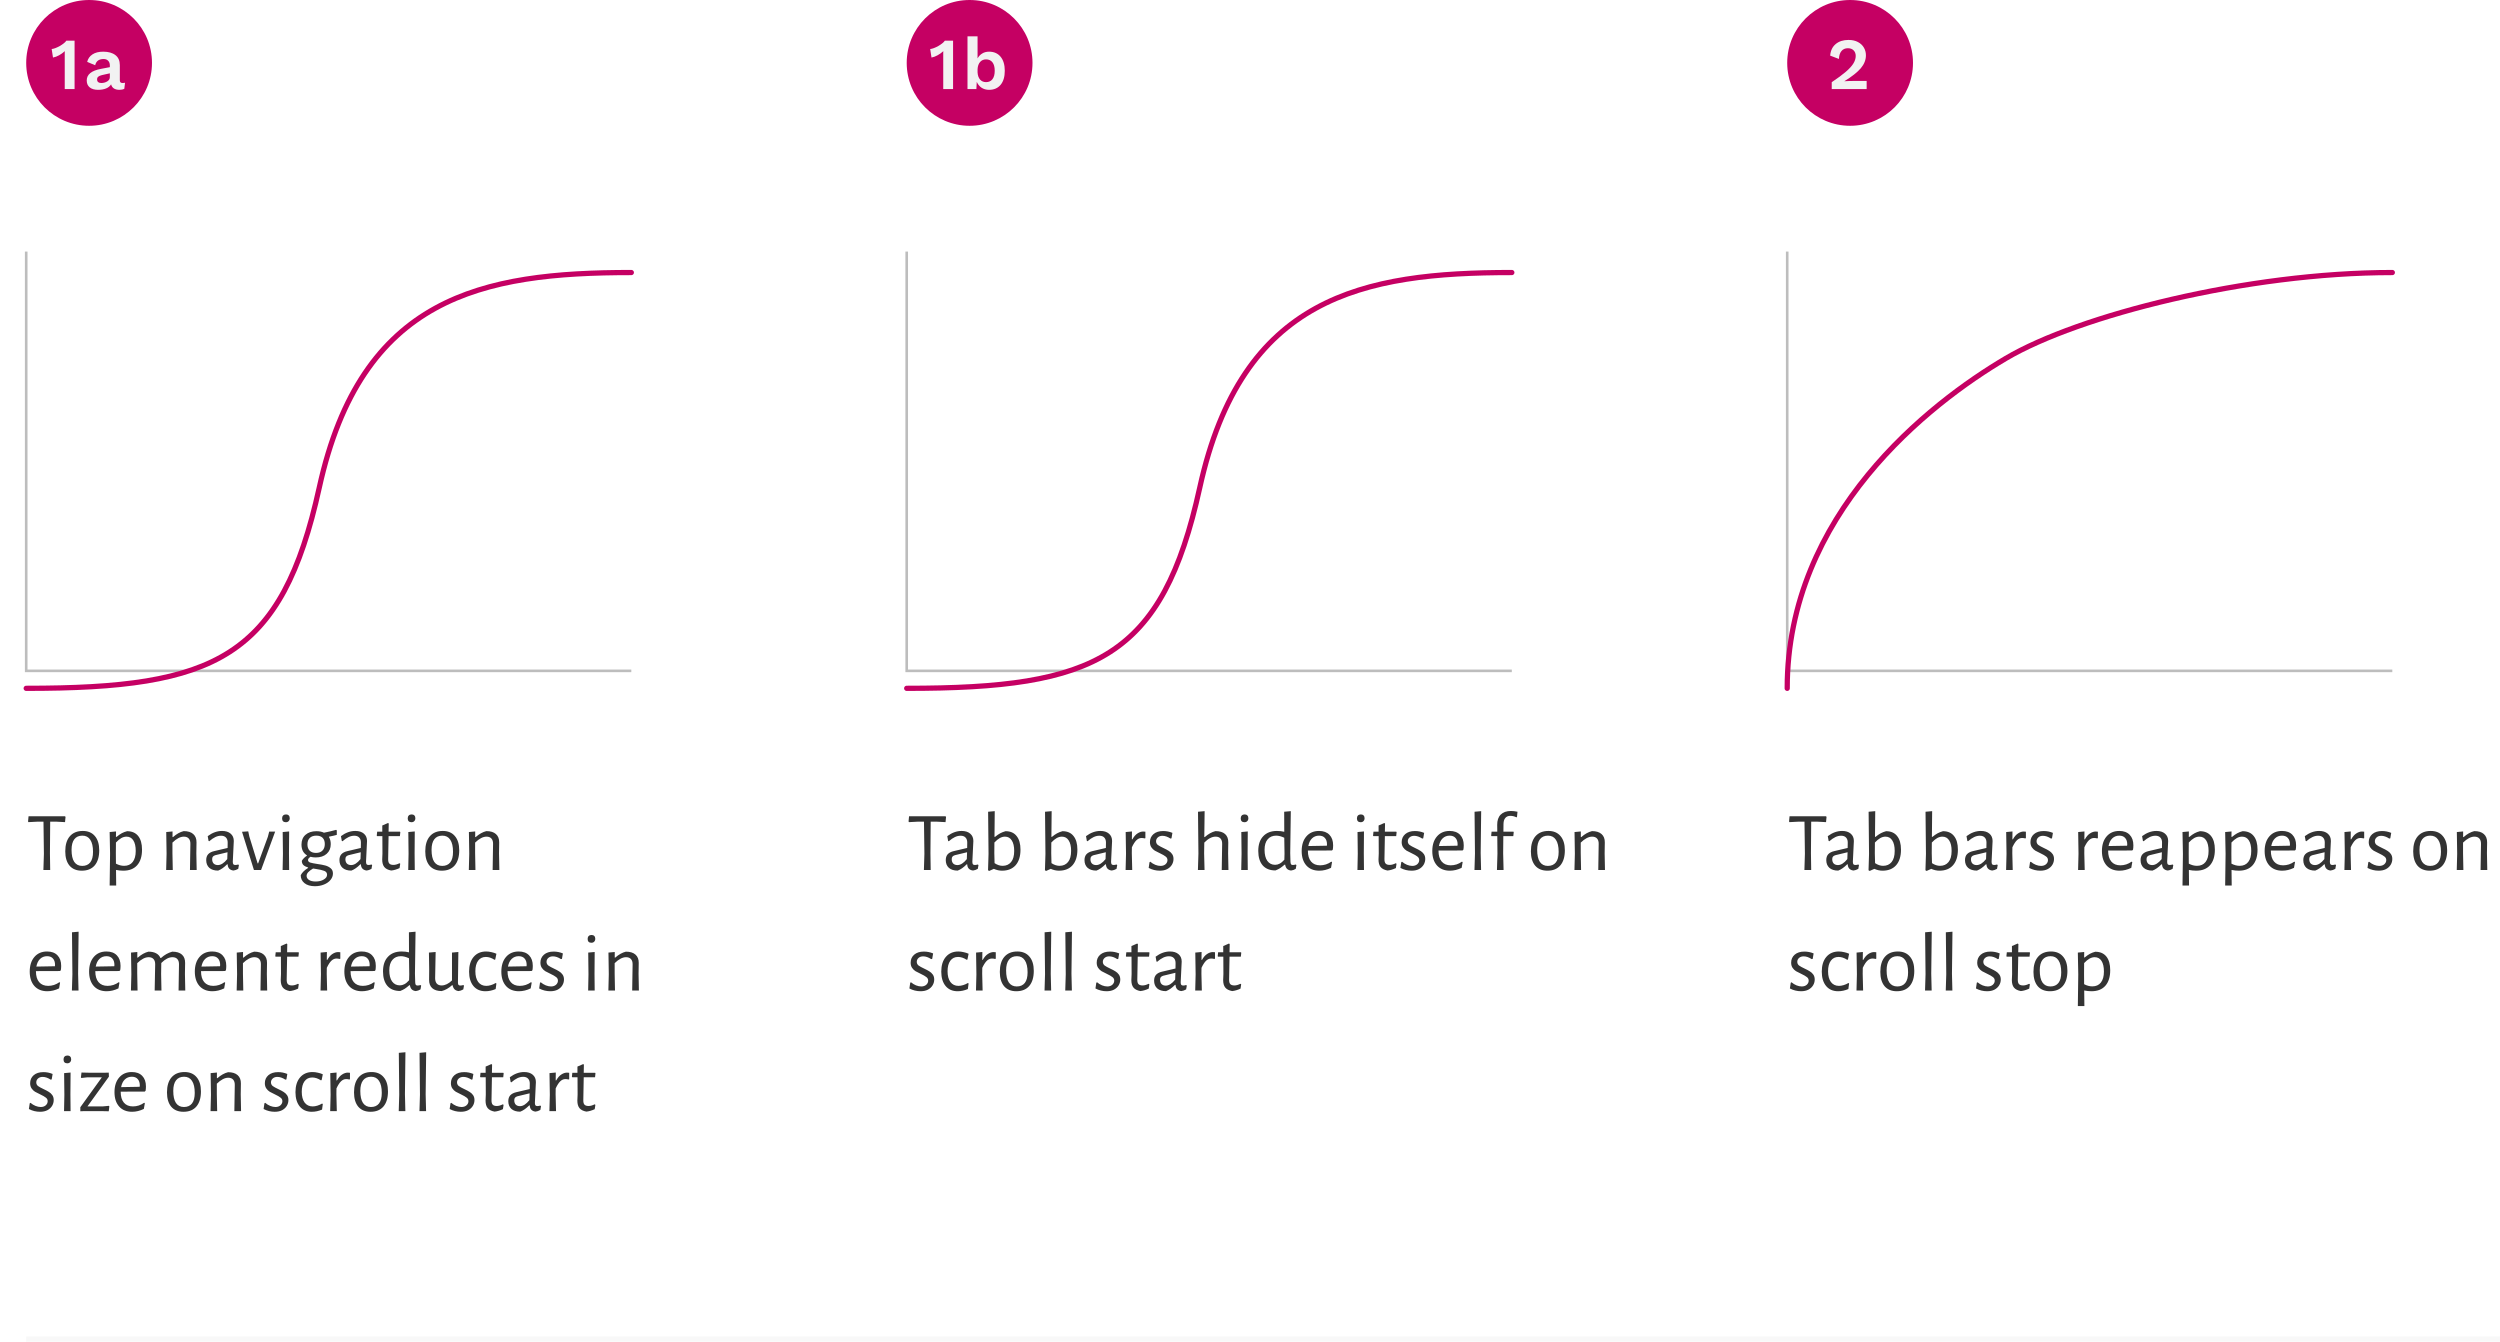 <svg width="477" height="256" viewBox="0 0 477 256" fill="none" xmlns="http://www.w3.org/2000/svg">
<rect x="5" y="255" width="472" height="1" fill="#F8F8F8"/>
<path d="M5 48V128H120.455" stroke="#BDBDBD" stroke-width="0.5"/>
<g filter="url(#filter0_d)">
<path d="M5 127.333C41.08 127.333 53.757 121.585 60.917 89.034C68.944 52.545 91.992 48 120.455 48" stroke="#C50063" stroke-linecap="round"/>
</g>
<path d="M12.504 155.872L12.408 156.864L10.616 156.768H9.576L9.528 162.8L9.576 166H8.28L8.376 162.912L8.296 156.768H7.256L5.432 156.864L5.352 156.736L5.448 155.744H12.408L12.504 155.872ZM15.797 158.544C16.789 158.544 17.557 158.869 18.101 159.52C18.656 160.16 18.933 161.067 18.933 162.24C18.933 163.477 18.645 164.437 18.069 165.12C17.493 165.792 16.672 166.128 15.605 166.128C14.603 166.128 13.824 165.808 13.269 165.168C12.725 164.517 12.453 163.605 12.453 162.432C12.453 161.195 12.741 160.24 13.317 159.568C13.904 158.885 14.731 158.544 15.797 158.544ZM15.717 159.44C15.045 159.44 14.533 159.669 14.181 160.128C13.829 160.587 13.653 161.259 13.653 162.144C13.653 163.168 13.824 163.936 14.165 164.448C14.517 164.96 15.024 165.216 15.685 165.216C16.357 165.216 16.869 164.992 17.221 164.544C17.573 164.096 17.749 163.424 17.749 162.528C17.749 161.515 17.573 160.747 17.221 160.224C16.88 159.701 16.379 159.44 15.717 159.44ZM24.249 158.592C25.166 158.592 25.87 158.896 26.361 159.504C26.851 160.112 27.097 160.981 27.097 162.112C27.097 163.392 26.787 164.384 26.169 165.088C25.55 165.781 24.67 166.128 23.529 166.128C23.081 166.128 22.617 166.08 22.137 165.984L22.169 168.96H20.921L21.001 162.896L20.921 158.752L22.137 158.64L22.121 159.68H22.233C22.606 159.371 22.942 159.136 23.241 158.976C23.539 158.816 23.875 158.688 24.249 158.592ZM23.689 165.2C24.393 165.2 24.937 164.955 25.321 164.464C25.705 163.973 25.897 163.275 25.897 162.368C25.897 161.483 25.742 160.805 25.433 160.336C25.134 159.867 24.702 159.632 24.137 159.632C23.806 159.632 23.475 159.723 23.145 159.904C22.825 160.085 22.483 160.368 22.121 160.752L22.105 162.784L22.121 164.784C22.643 165.061 23.166 165.2 23.689 165.2ZM36.326 161.024C36.337 160.587 36.235 160.245 36.022 160C35.809 159.755 35.494 159.632 35.078 159.632C34.406 159.632 33.681 160.011 32.902 160.768V162.784L32.966 166H31.702L31.782 162.896L31.718 158.752L32.918 158.64V159.712H33.014C33.675 159.125 34.352 158.747 35.046 158.576C35.846 158.576 36.454 158.763 36.87 159.136C37.297 159.509 37.505 160.043 37.494 160.736L37.462 162.816L37.526 166H36.246L36.326 161.024ZM42.368 158.544C43.061 158.544 43.605 158.715 44 159.056C44.405 159.397 44.608 159.867 44.608 160.464C44.608 160.645 44.576 161.301 44.512 162.432C44.448 163.563 44.416 164.224 44.416 164.416C44.416 164.651 44.453 164.816 44.528 164.912C44.602 164.997 44.73 165.04 44.912 165.04C45.072 165.04 45.253 165.008 45.456 164.944L45.584 165.056L45.456 165.776C45.147 165.957 44.843 166.064 44.544 166.096C44.213 166.064 43.947 165.947 43.744 165.744C43.552 165.541 43.45 165.264 43.44 164.912H43.328C42.752 165.499 42.181 165.899 41.616 166.112C40.901 166.112 40.341 165.936 39.936 165.584C39.541 165.221 39.344 164.731 39.344 164.112C39.344 163.643 39.467 163.269 39.712 162.992C39.968 162.715 40.341 162.517 40.832 162.4L43.424 161.792L43.44 160.752C43.44 160.336 43.328 160.016 43.104 159.792C42.891 159.568 42.581 159.456 42.176 159.456C41.813 159.456 41.45 159.541 41.088 159.712C40.725 159.883 40.336 160.149 39.92 160.512L39.792 160.448L39.632 159.536C40.517 158.875 41.429 158.544 42.368 158.544ZM41.088 163.168C40.874 163.232 40.72 163.323 40.624 163.44C40.528 163.547 40.48 163.712 40.48 163.936C40.48 164.288 40.576 164.565 40.768 164.768C40.971 164.96 41.237 165.056 41.568 165.056C42.154 165.056 42.752 164.677 43.36 163.92L43.408 162.608L41.088 163.168ZM47.571 159.6L49.155 164.736H49.251L51.107 159.664L51.363 158.672H52.499L49.811 166H48.451L46.179 158.704L47.363 158.624L47.571 159.6ZM53.985 162.896L53.937 158.752L55.169 158.64L55.137 162.784L55.169 166H53.921L53.985 162.896ZM54.577 155.392C54.79 155.392 54.961 155.456 55.089 155.584C55.217 155.712 55.281 155.888 55.281 156.112C55.281 156.347 55.212 156.533 55.073 156.672C54.945 156.811 54.764 156.88 54.529 156.88C54.305 156.88 54.129 156.816 54.001 156.688C53.884 156.56 53.825 156.379 53.825 156.144C53.825 155.92 53.889 155.739 54.017 155.6C54.156 155.461 54.342 155.392 54.577 155.392ZM64.26 159.296C63.929 159.392 63.439 159.504 62.788 159.632L62.756 159.696C62.991 160.069 63.108 160.523 63.108 161.056C63.108 161.835 62.847 162.453 62.324 162.912C61.812 163.371 61.113 163.6 60.228 163.6C59.876 163.6 59.545 163.557 59.236 163.472C59.055 163.611 58.932 163.723 58.868 163.808C58.804 163.893 58.772 163.989 58.772 164.096C58.772 164.32 58.911 164.48 59.188 164.576C59.465 164.661 59.919 164.752 60.548 164.848C61.167 164.933 61.673 165.029 62.068 165.136C62.463 165.243 62.804 165.419 63.092 165.664C63.38 165.899 63.524 166.229 63.524 166.656C63.524 167.104 63.369 167.515 63.06 167.888C62.761 168.261 62.345 168.555 61.812 168.768C61.289 168.981 60.713 169.088 60.084 169.088C59.231 169.088 58.564 168.891 58.084 168.496C57.615 168.112 57.38 167.611 57.38 166.992C57.636 166.48 58.105 166.016 58.788 165.6V165.52C58.404 165.403 58.105 165.248 57.892 165.056C57.689 164.853 57.588 164.581 57.588 164.24C57.812 163.867 58.137 163.541 58.564 163.264V163.2C58.223 162.987 57.961 162.709 57.78 162.368C57.609 162.016 57.524 161.611 57.524 161.152C57.524 160.352 57.78 159.728 58.292 159.28C58.815 158.821 59.508 158.592 60.372 158.592C60.937 158.592 61.417 158.688 61.812 158.88C62.548 158.741 63.321 158.56 64.132 158.336L64.26 158.432V159.296ZM60.292 162.736C60.825 162.736 61.236 162.587 61.524 162.288C61.823 161.989 61.972 161.573 61.972 161.04C61.972 160.528 61.833 160.133 61.556 159.856C61.279 159.579 60.879 159.44 60.356 159.44C59.823 159.44 59.407 159.584 59.108 159.872C58.809 160.16 58.66 160.571 58.66 161.104C58.66 161.616 58.799 162.016 59.076 162.304C59.364 162.592 59.769 162.736 60.292 162.736ZM62.404 166.896C62.404 166.544 62.223 166.299 61.86 166.16C61.508 166.021 60.969 165.899 60.244 165.792L59.732 165.712C59.327 165.957 59.017 166.192 58.804 166.416C58.601 166.64 58.5 166.875 58.5 167.12C58.5 167.429 58.649 167.685 58.948 167.888C59.257 168.091 59.684 168.192 60.228 168.192C60.847 168.192 61.364 168.064 61.78 167.808C62.196 167.563 62.404 167.259 62.404 166.896ZM67.79 158.544C68.483 158.544 69.027 158.715 69.422 159.056C69.827 159.397 70.03 159.867 70.03 160.464C70.03 160.645 69.998 161.301 69.934 162.432C69.87 163.563 69.838 164.224 69.838 164.416C69.838 164.651 69.875 164.816 69.95 164.912C70.024 164.997 70.152 165.04 70.334 165.04C70.494 165.04 70.675 165.008 70.878 164.944L71.006 165.056L70.878 165.776C70.568 165.957 70.264 166.064 69.966 166.096C69.635 166.064 69.368 165.947 69.166 165.744C68.974 165.541 68.872 165.264 68.862 164.912H68.75C68.174 165.499 67.603 165.899 67.038 166.112C66.323 166.112 65.763 165.936 65.358 165.584C64.963 165.221 64.766 164.731 64.766 164.112C64.766 163.643 64.888 163.269 65.134 162.992C65.39 162.715 65.763 162.517 66.254 162.4L68.846 161.792L68.862 160.752C68.862 160.336 68.75 160.016 68.526 159.792C68.312 159.568 68.003 159.456 67.598 159.456C67.235 159.456 66.872 159.541 66.51 159.712C66.147 159.883 65.758 160.149 65.342 160.512L65.214 160.448L65.054 159.536C65.939 158.875 66.851 158.544 67.79 158.544ZM66.51 163.168C66.296 163.232 66.142 163.323 66.046 163.44C65.95 163.547 65.902 163.712 65.902 163.936C65.902 164.288 65.998 164.565 66.19 164.768C66.392 164.96 66.659 165.056 66.99 165.056C67.576 165.056 68.174 164.677 68.782 163.92L68.83 162.608L66.51 163.168ZM75.068 165.024C75.42 165.024 75.804 164.917 76.22 164.704L76.364 164.8L76.236 165.632C75.66 165.899 75.127 166.053 74.636 166.096C74.028 165.979 73.591 165.755 73.324 165.424C73.058 165.093 72.924 164.613 72.924 163.984L72.972 162.848L72.956 159.536H71.948L71.884 159.44L71.964 158.688H72.94V157.504L74.044 157.024L74.172 157.136L74.14 158.688H76.316L76.38 158.784L76.3 159.536H74.14L74.06 163.872C74.05 164.299 74.124 164.597 74.284 164.768C74.444 164.939 74.706 165.024 75.068 165.024ZM77.954 162.896L77.906 158.752L79.138 158.64L79.106 162.784L79.138 166H77.89L77.954 162.896ZM78.546 155.392C78.759 155.392 78.93 155.456 79.058 155.584C79.186 155.712 79.25 155.888 79.25 156.112C79.25 156.347 79.18 156.533 79.042 156.672C78.914 156.811 78.732 156.88 78.498 156.88C78.274 156.88 78.098 156.816 77.97 156.688C77.852 156.56 77.794 156.379 77.794 156.144C77.794 155.92 77.858 155.739 77.986 155.6C78.124 155.461 78.311 155.392 78.546 155.392ZM84.485 158.544C85.477 158.544 86.245 158.869 86.789 159.52C87.343 160.16 87.621 161.067 87.621 162.24C87.621 163.477 87.333 164.437 86.757 165.12C86.181 165.792 85.359 166.128 84.293 166.128C83.29 166.128 82.511 165.808 81.957 165.168C81.413 164.517 81.141 163.605 81.141 162.432C81.141 161.195 81.429 160.24 82.005 159.568C82.591 158.885 83.418 158.544 84.485 158.544ZM84.405 159.44C83.733 159.44 83.221 159.669 82.869 160.128C82.517 160.587 82.341 161.259 82.341 162.144C82.341 163.168 82.511 163.936 82.853 164.448C83.205 164.96 83.711 165.216 84.373 165.216C85.045 165.216 85.557 164.992 85.909 164.544C86.261 164.096 86.437 163.424 86.437 162.528C86.437 161.515 86.261 160.747 85.909 160.224C85.567 159.701 85.066 159.44 84.405 159.44ZM94.076 161.024C94.087 160.587 93.985 160.245 93.772 160C93.558 159.755 93.244 159.632 92.828 159.632C92.156 159.632 91.43 160.011 90.652 160.768V162.784L90.716 166H89.452L89.532 162.896L89.468 158.752L90.668 158.64V159.712H90.764C91.425 159.125 92.103 158.747 92.796 158.576C93.596 158.576 94.204 158.763 94.62 159.136C95.046 159.509 95.254 160.043 95.244 160.736L95.212 162.816L95.276 166H93.996L94.076 161.024ZM6.856 185.288V185.32C6.856 186.216 7.059 186.904 7.464 187.384C7.869 187.864 8.445 188.104 9.192 188.104C9.565 188.104 9.939 188.045 10.312 187.928C10.685 187.8 11.027 187.624 11.336 187.4L11.464 187.496L11.272 188.584C10.525 188.947 9.779 189.128 9.032 189.128C7.987 189.128 7.165 188.797 6.568 188.136C5.971 187.464 5.672 186.547 5.672 185.384C5.672 184.211 5.971 183.277 6.568 182.584C7.165 181.891 7.971 181.544 8.984 181.544C9.837 181.544 10.499 181.789 10.968 182.28C11.437 182.76 11.672 183.432 11.672 184.296C11.672 184.584 11.651 184.856 11.608 185.112L11.448 185.272L6.856 185.288ZM8.984 182.44C8.451 182.44 8.003 182.616 7.64 182.968C7.288 183.309 7.053 183.795 6.936 184.424L10.472 184.36L10.504 184.136C10.504 183.592 10.371 183.176 10.104 182.888C9.848 182.589 9.475 182.44 8.984 182.44ZM14.903 185.784L14.983 189H13.719L13.815 185.88L13.735 177.88L14.999 177.768L14.903 185.784ZM18.184 185.288V185.32C18.184 186.216 18.387 186.904 18.792 187.384C19.198 187.864 19.773 188.104 20.52 188.104C20.893 188.104 21.267 188.045 21.64 187.928C22.014 187.8 22.355 187.624 22.664 187.4L22.792 187.496L22.6 188.584C21.854 188.947 21.107 189.128 20.36 189.128C19.315 189.128 18.494 188.797 17.896 188.136C17.299 187.464 17 186.547 17 185.384C17 184.211 17.299 183.277 17.896 182.584C18.494 181.891 19.299 181.544 20.312 181.544C21.166 181.544 21.827 181.789 22.296 182.28C22.765 182.76 23 183.432 23 184.296C23 184.584 22.979 184.856 22.936 185.112L22.776 185.272L18.184 185.288ZM20.312 182.44C19.779 182.44 19.331 182.616 18.968 182.968C18.616 183.309 18.381 183.795 18.264 184.424L21.8 184.36L21.832 184.136C21.832 183.592 21.699 183.176 21.432 182.888C21.176 182.589 20.803 182.44 20.312 182.44ZM34.151 184.024C34.162 183.587 34.06 183.245 33.847 183C33.634 182.755 33.319 182.632 32.903 182.632C32.221 182.632 31.511 183 30.775 183.736L30.743 185.816L30.807 189H29.511L29.607 184.024C29.618 183.587 29.517 183.245 29.303 183C29.09 182.755 28.775 182.632 28.359 182.632C27.687 182.632 26.962 183.011 26.183 183.768V185.784L26.247 189H24.983L25.063 185.896L24.999 181.752L26.199 181.64V182.712H26.295C26.956 182.125 27.634 181.747 28.327 181.576C28.924 181.576 29.415 181.683 29.799 181.896C30.183 182.099 30.455 182.397 30.615 182.792H30.711C31.383 182.184 32.103 181.779 32.871 181.576C33.682 181.576 34.295 181.763 34.711 182.136C35.127 182.509 35.33 183.043 35.319 183.736L35.287 185.816L35.351 189H34.071L34.151 184.024ZM38.356 185.288V185.32C38.356 186.216 38.559 186.904 38.964 187.384C39.369 187.864 39.945 188.104 40.692 188.104C41.065 188.104 41.439 188.045 41.812 187.928C42.185 187.8 42.527 187.624 42.836 187.4L42.964 187.496L42.772 188.584C42.025 188.947 41.279 189.128 40.532 189.128C39.487 189.128 38.665 188.797 38.068 188.136C37.471 187.464 37.172 186.547 37.172 185.384C37.172 184.211 37.471 183.277 38.068 182.584C38.665 181.891 39.471 181.544 40.484 181.544C41.337 181.544 41.999 181.789 42.468 182.28C42.937 182.76 43.172 183.432 43.172 184.296C43.172 184.584 43.151 184.856 43.108 185.112L42.948 185.272L38.356 185.288ZM40.484 182.44C39.951 182.44 39.503 182.616 39.14 182.968C38.788 183.309 38.553 183.795 38.436 184.424L41.972 184.36L42.004 184.136C42.004 183.592 41.871 183.176 41.604 182.888C41.348 182.589 40.975 182.44 40.484 182.44ZM49.779 184.024C49.79 183.587 49.688 183.245 49.475 183C49.262 182.755 48.947 182.632 48.531 182.632C47.859 182.632 47.134 183.011 46.355 183.768V185.784L46.419 189H45.155L45.235 185.896L45.171 181.752L46.371 181.64V182.712H46.467C47.128 182.125 47.806 181.747 48.499 181.576C49.299 181.576 49.907 181.763 50.323 182.136C50.75 182.509 50.958 183.043 50.947 183.736L50.915 185.816L50.979 189H49.699L49.779 184.024ZM55.709 188.024C56.061 188.024 56.445 187.917 56.861 187.704L57.005 187.8L56.877 188.632C56.301 188.899 55.768 189.053 55.277 189.096C54.669 188.979 54.232 188.755 53.965 188.424C53.698 188.093 53.565 187.613 53.565 186.984L53.613 185.848L53.597 182.536H52.589L52.525 182.44L52.605 181.688H53.581V180.504L54.685 180.024L54.813 180.136L54.781 181.688H56.957L57.021 181.784L56.941 182.536H54.781L54.701 186.872C54.69 187.299 54.765 187.597 54.925 187.768C55.085 187.939 55.346 188.024 55.709 188.024ZM64.515 181.656C64.643 181.656 64.782 181.667 64.931 181.688V182.92L64.787 182.968C64.606 182.915 64.408 182.888 64.195 182.888C63.843 182.888 63.518 183.032 63.219 183.32C62.931 183.597 62.643 184.045 62.355 184.664L62.339 185.784L62.419 189H61.155L61.235 185.896L61.171 181.752L62.371 181.64L62.355 183.144H62.451C62.75 182.611 63.08 182.232 63.443 182.008C63.806 181.773 64.163 181.656 64.515 181.656ZM66.887 185.288V185.32C66.887 186.216 67.09 186.904 67.495 187.384C67.901 187.864 68.477 188.104 69.223 188.104C69.597 188.104 69.97 188.045 70.343 187.928C70.717 187.8 71.058 187.624 71.367 187.4L71.495 187.496L71.303 188.584C70.557 188.947 69.81 189.128 69.063 189.128C68.018 189.128 67.197 188.797 66.599 188.136C66.002 187.464 65.703 186.547 65.703 185.384C65.703 184.211 66.002 183.277 66.599 182.584C67.197 181.891 68.002 181.544 69.015 181.544C69.869 181.544 70.53 181.789 70.999 182.28C71.469 182.76 71.703 183.432 71.703 184.296C71.703 184.584 71.682 184.856 71.639 185.112L71.479 185.272L66.887 185.288ZM69.015 182.44C68.482 182.44 68.034 182.616 67.671 182.968C67.319 183.309 67.085 183.795 66.967 184.424L70.503 184.36L70.535 184.136C70.535 183.592 70.402 183.176 70.135 182.888C69.879 182.589 69.506 182.44 69.015 182.44ZM79.174 185.784L79.222 187.432C79.233 187.656 79.27 187.816 79.334 187.912C79.398 187.997 79.516 188.04 79.686 188.04C79.857 188.04 80.038 188.008 80.23 187.944L80.358 188.056L80.23 188.776C79.942 188.957 79.644 189.064 79.334 189.096C79.004 189.064 78.742 188.952 78.55 188.76C78.369 188.568 78.257 188.307 78.214 187.976H78.102C77.782 188.253 77.494 188.477 77.238 188.648C76.982 188.808 76.689 188.952 76.358 189.08C75.302 189.08 74.492 188.76 73.926 188.12C73.361 187.469 73.078 186.547 73.078 185.352C73.078 184.147 73.393 183.213 74.022 182.552C74.652 181.88 75.521 181.544 76.63 181.544C77.132 181.544 77.601 181.597 78.038 181.704L78.022 177.88L79.286 177.768L79.174 185.784ZM76.486 182.44C75.804 182.44 75.265 182.675 74.87 183.144C74.476 183.603 74.278 184.269 74.278 185.144C74.278 186.051 74.454 186.755 74.806 187.256C75.169 187.757 75.665 188.008 76.294 188.008C76.593 188.008 76.881 187.933 77.158 187.784C77.446 187.635 77.745 187.384 78.054 187.032L78.086 185.88L78.038 182.84C77.473 182.573 76.956 182.44 76.486 182.44ZM88.528 188.056L88.4 188.776C88.09 188.957 87.786 189.064 87.487 189.096C87.178 189.053 86.927 188.947 86.736 188.776C86.554 188.595 86.426 188.328 86.352 187.976H86.255C85.615 188.552 84.954 188.925 84.272 189.096C83.482 189.096 82.879 188.909 82.463 188.536C82.058 188.163 81.861 187.629 81.871 186.936L81.888 184.904L81.84 181.752L83.12 181.64L83.023 186.632C83.023 187.069 83.125 187.411 83.328 187.656C83.541 187.901 83.85 188.024 84.255 188.024C84.917 188.024 85.578 187.704 86.24 187.064V181.752L87.456 181.64L87.376 187.432C87.376 187.656 87.407 187.816 87.472 187.912C87.546 187.997 87.669 188.04 87.84 188.04C88.01 188.04 88.197 188.008 88.4 187.944L88.528 188.056ZM92.748 181.544C93.079 181.544 93.42 181.587 93.772 181.672C94.135 181.747 94.45 181.848 94.716 181.976L94.492 183.08L94.348 183.128C93.793 182.765 93.244 182.584 92.7 182.584C92.071 182.584 91.58 182.824 91.228 183.304C90.876 183.784 90.7 184.456 90.7 185.32C90.7 186.184 90.882 186.867 91.244 187.368C91.618 187.859 92.129 188.104 92.78 188.104C93.068 188.104 93.367 188.056 93.676 187.96C93.996 187.864 94.295 187.731 94.572 187.56L94.716 187.64L94.572 188.712C93.921 188.989 93.271 189.128 92.62 189.128C91.65 189.128 90.887 188.797 90.332 188.136C89.778 187.464 89.5 186.547 89.5 185.384C89.5 184.2 89.788 183.267 90.364 182.584C90.951 181.891 91.746 181.544 92.748 181.544ZM96.84 185.288V185.32C96.84 186.216 97.043 186.904 97.448 187.384C97.854 187.864 98.43 188.104 99.176 188.104C99.55 188.104 99.923 188.045 100.296 187.928C100.67 187.8 101.011 187.624 101.32 187.4L101.448 187.496L101.256 188.584C100.51 188.947 99.763 189.128 99.016 189.128C97.971 189.128 97.15 188.797 96.552 188.136C95.955 187.464 95.656 186.547 95.656 185.384C95.656 184.211 95.955 183.277 96.552 182.584C97.15 181.891 97.955 181.544 98.968 181.544C99.822 181.544 100.483 181.789 100.952 182.28C101.422 182.76 101.656 183.432 101.656 184.296C101.656 184.584 101.635 184.856 101.592 185.112L101.432 185.272L96.84 185.288ZM98.968 182.44C98.435 182.44 97.987 182.616 97.624 182.968C97.272 183.309 97.038 183.795 96.92 184.424L100.456 184.36L100.488 184.136C100.488 183.592 100.355 183.176 100.088 182.888C99.832 182.589 99.459 182.44 98.968 182.44ZM105.639 181.56C106.247 181.56 106.834 181.677 107.399 181.912L107.223 182.952L107.031 183C106.498 182.648 105.986 182.472 105.495 182.472C105.133 182.472 104.839 182.573 104.615 182.776C104.391 182.979 104.279 183.224 104.279 183.512C104.279 183.8 104.391 184.035 104.615 184.216C104.85 184.387 105.207 184.584 105.687 184.808C106.103 185 106.434 185.176 106.679 185.336C106.935 185.485 107.154 185.688 107.335 185.944C107.517 186.2 107.607 186.515 107.607 186.888C107.607 187.283 107.506 187.651 107.303 187.992C107.101 188.333 106.802 188.611 106.407 188.824C106.013 189.027 105.543 189.128 104.999 189.128C104.253 189.128 103.543 188.952 102.871 188.6L103.031 187.512L103.175 187.416C103.474 187.672 103.794 187.869 104.135 188.008C104.487 188.147 104.818 188.216 105.127 188.216C105.522 188.216 105.842 188.109 106.087 187.896C106.333 187.672 106.455 187.411 106.455 187.112C106.455 186.824 106.338 186.595 106.103 186.424C105.879 186.243 105.527 186.04 105.047 185.816C104.631 185.624 104.295 185.453 104.039 185.304C103.783 185.144 103.565 184.931 103.383 184.664C103.202 184.397 103.111 184.067 103.111 183.672C103.111 183.053 103.335 182.547 103.783 182.152C104.242 181.757 104.861 181.56 105.639 181.56ZM112.282 185.896L112.234 181.752L113.466 181.64L113.434 185.784L113.466 189H112.218L112.282 185.896ZM112.874 178.392C113.087 178.392 113.258 178.456 113.386 178.584C113.514 178.712 113.578 178.888 113.578 179.112C113.578 179.347 113.509 179.533 113.37 179.672C113.242 179.811 113.061 179.88 112.826 179.88C112.602 179.88 112.426 179.816 112.298 179.688C112.181 179.56 112.122 179.379 112.122 179.144C112.122 178.92 112.186 178.739 112.314 178.6C112.453 178.461 112.639 178.392 112.874 178.392ZM120.701 184.024C120.712 183.587 120.61 183.245 120.397 183C120.184 182.755 119.869 182.632 119.453 182.632C118.781 182.632 118.056 183.011 117.277 183.768V185.784L117.341 189H116.077L116.157 185.896L116.093 181.752L117.293 181.64V182.712H117.389C118.05 182.125 118.728 181.747 119.421 181.576C120.221 181.576 120.829 181.763 121.245 182.136C121.672 182.509 121.88 183.043 121.869 183.736L121.837 185.816L121.901 189H120.621L120.701 184.024ZM8.28 204.56C8.888 204.56 9.475 204.677 10.04 204.912L9.864 205.952L9.672 206C9.139 205.648 8.627 205.472 8.136 205.472C7.773 205.472 7.48 205.573 7.256 205.776C7.032 205.979 6.92 206.224 6.92 206.512C6.92 206.8 7.032 207.035 7.256 207.216C7.491 207.387 7.848 207.584 8.328 207.808C8.744 208 9.075 208.176 9.32 208.336C9.576 208.485 9.795 208.688 9.976 208.944C10.157 209.2 10.248 209.515 10.248 209.888C10.248 210.283 10.147 210.651 9.944 210.992C9.741 211.333 9.443 211.611 9.048 211.824C8.653 212.027 8.184 212.128 7.64 212.128C6.893 212.128 6.184 211.952 5.512 211.6L5.672 210.512L5.816 210.416C6.115 210.672 6.435 210.869 6.776 211.008C7.128 211.147 7.459 211.216 7.768 211.216C8.163 211.216 8.483 211.109 8.728 210.896C8.973 210.672 9.096 210.411 9.096 210.112C9.096 209.824 8.979 209.595 8.744 209.424C8.52 209.243 8.168 209.04 7.688 208.816C7.272 208.624 6.936 208.453 6.68 208.304C6.424 208.144 6.205 207.931 6.024 207.664C5.843 207.397 5.752 207.067 5.752 206.672C5.752 206.053 5.976 205.547 6.424 205.152C6.883 204.757 7.501 204.56 8.28 204.56ZM12.282 208.896L12.234 204.752L13.466 204.64L13.434 208.784L13.466 212H12.218L12.282 208.896ZM12.874 201.392C13.087 201.392 13.258 201.456 13.386 201.584C13.514 201.712 13.578 201.888 13.578 202.112C13.578 202.347 13.508 202.533 13.37 202.672C13.242 202.811 13.06 202.88 12.826 202.88C12.602 202.88 12.426 202.816 12.298 202.688C12.181 202.56 12.122 202.379 12.122 202.144C12.122 201.92 12.186 201.739 12.314 201.6C12.453 201.461 12.639 201.392 12.874 201.392ZM16.861 204.672H20.141L20.749 204.656L20.781 205.424L16.685 211.104H19.581L20.781 210.992L20.861 211.104L20.749 212.032L19.277 212H16.077L15.325 212.032V211.264L19.437 205.552H16.669L15.533 205.68L15.437 205.568L15.549 204.64L16.861 204.672ZM23.028 208.288V208.32C23.028 209.216 23.23 209.904 23.636 210.384C24.041 210.864 24.617 211.104 25.364 211.104C25.737 211.104 26.11 211.045 26.484 210.928C26.857 210.8 27.198 210.624 27.508 210.4L27.636 210.496L27.444 211.584C26.697 211.947 25.951 212.128 25.204 212.128C24.159 212.128 23.337 211.797 22.74 211.136C22.142 210.464 21.844 209.547 21.844 208.384C21.844 207.211 22.142 206.277 22.74 205.584C23.337 204.891 24.142 204.544 25.156 204.544C26.009 204.544 26.671 204.789 27.14 205.28C27.609 205.76 27.844 206.432 27.844 207.296C27.844 207.584 27.823 207.856 27.78 208.112L27.62 208.272L23.028 208.288ZM25.156 205.44C24.622 205.44 24.174 205.616 23.812 205.968C23.46 206.309 23.225 206.795 23.108 207.424L26.644 207.36L26.676 207.136C26.676 206.592 26.543 206.176 26.276 205.888C26.02 205.589 25.646 205.44 25.156 205.44ZM35.203 204.544C36.196 204.544 36.964 204.869 37.508 205.52C38.062 206.16 38.34 207.067 38.34 208.24C38.34 209.477 38.051 210.437 37.475 211.12C36.9 211.792 36.078 212.128 35.011 212.128C34.009 212.128 33.23 211.808 32.675 211.168C32.132 210.517 31.86 209.605 31.86 208.432C31.86 207.195 32.148 206.24 32.724 205.568C33.31 204.885 34.137 204.544 35.203 204.544ZM35.123 205.44C34.452 205.44 33.94 205.669 33.587 206.128C33.236 206.587 33.059 207.259 33.059 208.144C33.059 209.168 33.23 209.936 33.572 210.448C33.923 210.96 34.43 211.216 35.092 211.216C35.764 211.216 36.276 210.992 36.627 210.544C36.98 210.096 37.156 209.424 37.156 208.528C37.156 207.515 36.98 206.747 36.627 206.224C36.286 205.701 35.785 205.44 35.123 205.44ZM44.795 207.024C44.805 206.587 44.704 206.245 44.491 206C44.277 205.755 43.963 205.632 43.547 205.632C42.875 205.632 42.149 206.011 41.371 206.768V208.784L41.435 212H40.171L40.251 208.896L40.187 204.752L41.387 204.64V205.712H41.483C42.144 205.125 42.821 204.747 43.515 204.576C44.315 204.576 44.923 204.763 45.339 205.136C45.765 205.509 45.973 206.043 45.963 206.736L45.931 208.816L45.995 212H44.715L44.795 207.024ZM53.061 204.56C53.669 204.56 54.256 204.677 54.821 204.912L54.645 205.952L54.453 206C53.92 205.648 53.408 205.472 52.917 205.472C52.555 205.472 52.261 205.573 52.037 205.776C51.813 205.979 51.701 206.224 51.701 206.512C51.701 206.8 51.813 207.035 52.037 207.216C52.272 207.387 52.629 207.584 53.109 207.808C53.525 208 53.856 208.176 54.101 208.336C54.357 208.485 54.576 208.688 54.757 208.944C54.939 209.2 55.029 209.515 55.029 209.888C55.029 210.283 54.928 210.651 54.725 210.992C54.523 211.333 54.224 211.611 53.829 211.824C53.435 212.027 52.965 212.128 52.421 212.128C51.675 212.128 50.965 211.952 50.293 211.6L50.453 210.512L50.597 210.416C50.896 210.672 51.216 210.869 51.557 211.008C51.909 211.147 52.24 211.216 52.549 211.216C52.944 211.216 53.264 211.109 53.509 210.896C53.755 210.672 53.877 210.411 53.877 210.112C53.877 209.824 53.76 209.595 53.525 209.424C53.301 209.243 52.949 209.04 52.469 208.816C52.053 208.624 51.717 208.453 51.461 208.304C51.205 208.144 50.987 207.931 50.805 207.664C50.624 207.397 50.533 207.067 50.533 206.672C50.533 206.053 50.757 205.547 51.205 205.152C51.664 204.757 52.283 204.56 53.061 204.56ZM59.623 204.544C59.954 204.544 60.295 204.587 60.647 204.672C61.01 204.747 61.325 204.848 61.591 204.976L61.367 206.08L61.223 206.128C60.669 205.765 60.119 205.584 59.575 205.584C58.946 205.584 58.455 205.824 58.103 206.304C57.751 206.784 57.575 207.456 57.575 208.32C57.575 209.184 57.757 209.867 58.119 210.368C58.492 210.859 59.005 211.104 59.655 211.104C59.943 211.104 60.242 211.056 60.551 210.96C60.871 210.864 61.17 210.731 61.447 210.56L61.591 210.64L61.447 211.712C60.797 211.989 60.146 212.128 59.495 212.128C58.525 212.128 57.762 211.797 57.207 211.136C56.653 210.464 56.375 209.547 56.375 208.384C56.375 207.2 56.663 206.267 57.239 205.584C57.826 204.891 58.62 204.544 59.623 204.544ZM66.359 204.656C66.487 204.656 66.625 204.667 66.775 204.688V205.92L66.631 205.968C66.449 205.915 66.252 205.888 66.039 205.888C65.687 205.888 65.361 206.032 65.063 206.32C64.775 206.597 64.487 207.045 64.199 207.664L64.183 208.784L64.263 212H62.999L63.079 208.896L63.015 204.752L64.215 204.64L64.199 206.144H64.295C64.593 205.611 64.924 205.232 65.287 205.008C65.649 204.773 66.007 204.656 66.359 204.656ZM70.891 204.544C71.883 204.544 72.651 204.869 73.195 205.52C73.75 206.16 74.027 207.067 74.027 208.24C74.027 209.477 73.739 210.437 73.163 211.12C72.587 211.792 71.766 212.128 70.699 212.128C69.696 212.128 68.918 211.808 68.363 211.168C67.819 210.517 67.547 209.605 67.547 208.432C67.547 207.195 67.835 206.24 68.411 205.568C68.998 204.885 69.824 204.544 70.891 204.544ZM70.811 205.44C70.139 205.44 69.627 205.669 69.275 206.128C68.923 206.587 68.747 207.259 68.747 208.144C68.747 209.168 68.918 209.936 69.259 210.448C69.611 210.96 70.118 211.216 70.779 211.216C71.451 211.216 71.963 210.992 72.315 210.544C72.667 210.096 72.843 209.424 72.843 208.528C72.843 207.515 72.667 206.747 72.315 206.224C71.974 205.701 71.472 205.44 70.811 205.44ZM77.262 208.784L77.342 212H76.078L76.174 208.88L76.094 200.88L77.358 200.768L77.262 208.784ZM81.216 208.784L81.296 212H80.031L80.127 208.88L80.047 200.88L81.311 200.768L81.216 208.784ZM88.561 204.56C89.169 204.56 89.756 204.677 90.321 204.912L90.145 205.952L89.953 206C89.42 205.648 88.908 205.472 88.417 205.472C88.055 205.472 87.761 205.573 87.537 205.776C87.313 205.979 87.201 206.224 87.201 206.512C87.201 206.8 87.313 207.035 87.537 207.216C87.772 207.387 88.129 207.584 88.609 207.808C89.025 208 89.356 208.176 89.601 208.336C89.857 208.485 90.076 208.688 90.257 208.944C90.439 209.2 90.529 209.515 90.529 209.888C90.529 210.283 90.428 210.651 90.225 210.992C90.023 211.333 89.724 211.611 89.329 211.824C88.935 212.027 88.465 212.128 87.921 212.128C87.175 212.128 86.465 211.952 85.793 211.6L85.953 210.512L86.097 210.416C86.396 210.672 86.716 210.869 87.057 211.008C87.409 211.147 87.74 211.216 88.049 211.216C88.444 211.216 88.764 211.109 89.009 210.896C89.255 210.672 89.377 210.411 89.377 210.112C89.377 209.824 89.26 209.595 89.025 209.424C88.801 209.243 88.449 209.04 87.969 208.816C87.553 208.624 87.217 208.453 86.961 208.304C86.705 208.144 86.487 207.931 86.305 207.664C86.124 207.397 86.033 207.067 86.033 206.672C86.033 206.053 86.257 205.547 86.705 205.152C87.164 204.757 87.783 204.56 88.561 204.56ZM94.787 211.024C95.139 211.024 95.523 210.917 95.939 210.704L96.083 210.8L95.955 211.632C95.379 211.899 94.846 212.053 94.355 212.096C93.747 211.979 93.31 211.755 93.043 211.424C92.776 211.093 92.643 210.613 92.643 209.984L92.691 208.848L92.675 205.536H91.667L91.603 205.44L91.683 204.688H92.659V203.504L93.763 203.024L93.891 203.136L93.859 204.688H96.035L96.099 204.784L96.019 205.536H93.859L93.779 209.872C93.769 210.299 93.843 210.597 94.003 210.768C94.163 210.939 94.424 211.024 94.787 211.024ZM100.009 204.544C100.702 204.544 101.246 204.715 101.641 205.056C102.046 205.397 102.249 205.867 102.249 206.464C102.249 206.645 102.217 207.301 102.153 208.432C102.089 209.563 102.057 210.224 102.057 210.416C102.057 210.651 102.094 210.816 102.169 210.912C102.243 210.997 102.371 211.04 102.553 211.04C102.713 211.04 102.894 211.008 103.097 210.944L103.225 211.056L103.097 211.776C102.787 211.957 102.483 212.064 102.185 212.096C101.854 212.064 101.587 211.947 101.385 211.744C101.193 211.541 101.091 211.264 101.081 210.912H100.969C100.393 211.499 99.822 211.899 99.257 212.112C98.542 212.112 97.982 211.936 97.576 211.584C97.182 211.221 96.984 210.731 96.984 210.112C96.984 209.643 97.107 209.269 97.353 208.992C97.609 208.715 97.982 208.517 98.472 208.4L101.065 207.792L101.081 206.752C101.081 206.336 100.969 206.016 100.745 205.792C100.531 205.568 100.222 205.456 99.817 205.456C99.454 205.456 99.091 205.541 98.728 205.712C98.366 205.883 97.977 206.149 97.561 206.512L97.433 206.448L97.272 205.536C98.158 204.875 99.07 204.544 100.009 204.544ZM98.728 209.168C98.515 209.232 98.361 209.323 98.264 209.44C98.168 209.547 98.121 209.712 98.121 209.936C98.121 210.288 98.216 210.565 98.409 210.768C98.611 210.96 98.878 211.056 99.209 211.056C99.795 211.056 100.393 210.677 101.001 209.92L101.049 208.608L98.728 209.168ZM108.187 204.656C108.315 204.656 108.454 204.667 108.603 204.688V205.92L108.459 205.968C108.278 205.915 108.08 205.888 107.867 205.888C107.515 205.888 107.19 206.032 106.891 206.32C106.603 206.597 106.315 207.045 106.027 207.664L106.011 208.784L106.091 212H104.827L104.907 208.896L104.843 204.752L106.043 204.64L106.027 206.144H106.123C106.422 205.611 106.752 205.232 107.115 205.008C107.478 204.773 107.835 204.656 108.187 204.656ZM112.303 211.024C112.655 211.024 113.039 210.917 113.455 210.704L113.599 210.8L113.471 211.632C112.895 211.899 112.361 212.053 111.871 212.096C111.263 211.979 110.825 211.755 110.559 211.424C110.292 211.093 110.159 210.613 110.159 209.984L110.207 208.848L110.191 205.536H109.183L109.119 205.44L109.199 204.688H110.175V203.504L111.279 203.024L111.407 203.136L111.375 204.688H113.551L113.615 204.784L113.535 205.536H111.375L111.295 209.872C111.284 210.299 111.359 210.597 111.519 210.768C111.679 210.939 111.94 211.024 112.303 211.024Z" fill="#333333"/>
<circle cx="17" cy="12" r="12" fill="#C50063"/>
<path d="M14.228 7.76V17H12.352V10.112C12.352 9.963 12.357 9.846 12.366 9.762C12.03 10.07 11.666 10.331 11.274 10.546C10.892 10.761 10.504 10.905 10.112 10.98L9.86 9.356C10.29 9.309 10.803 9.118 11.4 8.782C12.007 8.437 12.427 8.096 12.66 7.76H14.228ZM23.381 15.838C23.577 15.838 23.735 15.819 23.857 15.782L23.717 16.944C23.455 17.075 23.152 17.14 22.807 17.14C21.911 17.14 21.374 16.79 21.197 16.09C20.991 16.435 20.674 16.697 20.245 16.874C19.815 17.051 19.307 17.14 18.719 17.14C18.037 17.14 17.505 16.986 17.123 16.678C16.74 16.37 16.549 15.927 16.549 15.348C16.549 14.209 17.459 13.472 19.279 13.136L20.959 12.814V12.478C20.959 12.105 20.851 11.811 20.637 11.596C20.431 11.372 20.142 11.26 19.769 11.26C19.339 11.26 18.989 11.353 18.719 11.54C18.448 11.727 18.261 12.03 18.159 12.45L16.633 11.806C16.782 11.199 17.118 10.723 17.641 10.378C18.163 10.033 18.845 9.86 19.685 9.86C20.683 9.86 21.463 10.079 22.023 10.518C22.583 10.947 22.863 11.587 22.863 12.436V15.306C22.863 15.493 22.905 15.628 22.989 15.712C23.073 15.796 23.203 15.838 23.381 15.838ZM19.321 15.838C19.731 15.838 20.105 15.74 20.441 15.544C20.786 15.339 20.959 15.063 20.959 14.718V13.99L19.461 14.326C19.143 14.401 18.905 14.503 18.747 14.634C18.597 14.755 18.523 14.928 18.523 15.152C18.523 15.376 18.593 15.549 18.733 15.67C18.873 15.782 19.069 15.838 19.321 15.838Z" fill="#F2F2F2"/>
<circle cx="185" cy="12" r="12" fill="#C50063"/>
<path d="M181.846 7.76V17H179.97V10.112C179.97 9.963 179.974 9.846 179.984 9.762C179.648 10.07 179.284 10.331 178.892 10.546C178.509 10.761 178.122 10.905 177.73 10.98L177.478 9.356C177.907 9.309 178.42 9.118 179.018 8.782C179.624 8.437 180.044 8.096 180.278 7.76H181.846ZM188.716 9.86C189.649 9.86 190.382 10.182 190.914 10.826C191.446 11.47 191.712 12.366 191.712 13.514C191.712 14.653 191.446 15.544 190.914 16.188C190.382 16.823 189.649 17.14 188.716 17.14C188.165 17.14 187.684 17.005 187.274 16.734C186.872 16.454 186.569 16.081 186.364 15.614L186.294 17H184.6V6.934H186.518V11.148C186.732 10.747 187.026 10.434 187.4 10.21C187.773 9.977 188.212 9.86 188.716 9.86ZM188.142 15.67C188.664 15.67 189.07 15.483 189.36 15.11C189.649 14.737 189.794 14.2 189.794 13.5C189.794 12.8 189.649 12.263 189.36 11.89C189.07 11.517 188.664 11.33 188.142 11.33C187.675 11.33 187.297 11.493 187.008 11.82C186.718 12.147 186.555 12.604 186.518 13.192V13.808C186.555 14.405 186.718 14.867 187.008 15.194C187.297 15.511 187.675 15.67 188.142 15.67Z" fill="#F2F2F2"/>
<path d="M180.504 155.872L180.408 156.864L178.616 156.768H177.576L177.528 162.8L177.576 166H176.28L176.376 162.912L176.296 156.768H175.256L173.432 156.864L173.352 156.736L173.448 155.744H180.408L180.504 155.872ZM183.477 158.544C184.171 158.544 184.715 158.715 185.109 159.056C185.515 159.397 185.717 159.867 185.717 160.464C185.717 160.645 185.685 161.301 185.621 162.432C185.557 163.563 185.525 164.224 185.525 164.416C185.525 164.651 185.563 164.816 185.637 164.912C185.712 164.997 185.84 165.04 186.021 165.04C186.181 165.04 186.363 165.008 186.565 164.944L186.693 165.056L186.565 165.776C186.256 165.957 185.952 166.064 185.653 166.096C185.323 166.064 185.056 165.947 184.853 165.744C184.661 165.541 184.56 165.264 184.549 164.912H184.437C183.861 165.499 183.291 165.899 182.725 166.112C182.011 166.112 181.451 165.936 181.045 165.584C180.651 165.221 180.453 164.731 180.453 164.112C180.453 163.643 180.576 163.269 180.821 162.992C181.077 162.715 181.451 162.517 181.941 162.4L184.533 161.792L184.549 160.752C184.549 160.336 184.437 160.016 184.213 159.792C184 159.568 183.691 159.456 183.285 159.456C182.923 159.456 182.56 159.541 182.197 159.712C181.835 159.883 181.445 160.149 181.029 160.512L180.901 160.448L180.741 159.536C181.627 158.875 182.539 158.544 183.477 158.544ZM182.197 163.168C181.984 163.232 181.829 163.323 181.733 163.44C181.637 163.547 181.589 163.712 181.589 163.936C181.589 164.288 181.685 164.565 181.877 164.768C182.08 164.96 182.347 165.056 182.677 165.056C183.264 165.056 183.861 164.677 184.469 163.92L184.517 162.608L182.197 163.168ZM191.86 158.592C192.788 158.592 193.492 158.901 193.972 159.52C194.463 160.128 194.708 160.992 194.708 162.112C194.708 163.392 194.399 164.384 193.78 165.088C193.161 165.781 192.297 166.128 191.188 166.128C190.676 166.128 190.153 166.011 189.62 165.776L188.74 166.176L188.516 166.048L188.612 162.928L188.532 154.88L189.796 154.768L189.748 159.68H189.844C190.207 159.381 190.537 159.152 190.836 158.992C191.135 158.832 191.476 158.699 191.86 158.592ZM191.3 165.2C191.983 165.2 192.521 164.96 192.916 164.48C193.311 164 193.508 163.291 193.508 162.352C193.508 161.488 193.353 160.821 193.044 160.352C192.745 159.872 192.313 159.632 191.748 159.632C191.417 159.632 191.087 159.723 190.756 159.904C190.436 160.085 190.095 160.368 189.732 160.752L189.716 162.784L189.764 164.688C190.276 165.029 190.788 165.2 191.3 165.2ZM202.719 158.592C203.647 158.592 204.351 158.901 204.831 159.52C205.322 160.128 205.567 160.992 205.567 162.112C205.567 163.392 205.258 164.384 204.639 165.088C204.021 165.781 203.157 166.128 202.047 166.128C201.535 166.128 201.013 166.011 200.479 165.776L199.599 166.176L199.375 166.048L199.471 162.928L199.391 154.88L200.655 154.768L200.607 159.68H200.703C201.066 159.381 201.397 159.152 201.695 158.992C201.994 158.832 202.335 158.699 202.719 158.592ZM202.159 165.2C202.842 165.2 203.381 164.96 203.775 164.48C204.17 164 204.367 163.291 204.367 162.352C204.367 161.488 204.213 160.821 203.903 160.352C203.605 159.872 203.173 159.632 202.607 159.632C202.277 159.632 201.946 159.723 201.615 159.904C201.295 160.085 200.954 160.368 200.591 160.752L200.575 162.784L200.623 164.688C201.135 165.029 201.647 165.2 202.159 165.2ZM209.946 158.544C210.639 158.544 211.183 158.715 211.578 159.056C211.983 159.397 212.186 159.867 212.186 160.464C212.186 160.645 212.154 161.301 212.09 162.432C212.026 163.563 211.994 164.224 211.994 164.416C211.994 164.651 212.031 164.816 212.106 164.912C212.181 164.997 212.309 165.04 212.49 165.04C212.65 165.04 212.831 165.008 213.034 164.944L213.162 165.056L213.034 165.776C212.725 165.957 212.421 166.064 212.122 166.096C211.791 166.064 211.525 165.947 211.322 165.744C211.13 165.541 211.029 165.264 211.018 164.912H210.906C210.33 165.499 209.759 165.899 209.194 166.112C208.479 166.112 207.919 165.936 207.514 165.584C207.119 165.221 206.922 164.731 206.922 164.112C206.922 163.643 207.045 163.269 207.29 162.992C207.546 162.715 207.919 162.517 208.41 162.4L211.002 161.792L211.018 160.752C211.018 160.336 210.906 160.016 210.682 159.792C210.469 159.568 210.159 159.456 209.754 159.456C209.391 159.456 209.029 159.541 208.666 159.712C208.303 159.883 207.914 160.149 207.498 160.512L207.37 160.448L207.21 159.536C208.095 158.875 209.007 158.544 209.946 158.544ZM208.666 163.168C208.453 163.232 208.298 163.323 208.202 163.44C208.106 163.547 208.058 163.712 208.058 163.936C208.058 164.288 208.154 164.565 208.346 164.768C208.549 164.96 208.815 165.056 209.146 165.056C209.733 165.056 210.33 164.677 210.938 163.92L210.986 162.608L208.666 163.168ZM218.124 158.656C218.252 158.656 218.391 158.667 218.54 158.688V159.92L218.396 159.968C218.215 159.915 218.018 159.888 217.804 159.888C217.452 159.888 217.127 160.032 216.828 160.32C216.54 160.597 216.252 161.045 215.964 161.664L215.948 162.784L216.028 166H214.764L214.844 162.896L214.78 158.752L215.98 158.64L215.964 160.144H216.06C216.359 159.611 216.69 159.232 217.052 159.008C217.415 158.773 217.772 158.656 218.124 158.656ZM221.936 158.56C222.544 158.56 223.131 158.677 223.696 158.912L223.52 159.952L223.328 160C222.795 159.648 222.283 159.472 221.792 159.472C221.43 159.472 221.136 159.573 220.912 159.776C220.688 159.979 220.576 160.224 220.576 160.512C220.576 160.8 220.688 161.035 220.912 161.216C221.147 161.387 221.504 161.584 221.984 161.808C222.4 162 222.731 162.176 222.976 162.336C223.232 162.485 223.451 162.688 223.632 162.944C223.814 163.2 223.904 163.515 223.904 163.888C223.904 164.283 223.803 164.651 223.6 164.992C223.398 165.333 223.099 165.611 222.704 165.824C222.31 166.027 221.84 166.128 221.296 166.128C220.55 166.128 219.84 165.952 219.168 165.6L219.328 164.512L219.472 164.416C219.771 164.672 220.091 164.869 220.432 165.008C220.784 165.147 221.115 165.216 221.424 165.216C221.819 165.216 222.139 165.109 222.384 164.896C222.63 164.672 222.752 164.411 222.752 164.112C222.752 163.824 222.635 163.595 222.4 163.424C222.176 163.243 221.824 163.04 221.344 162.816C220.928 162.624 220.592 162.453 220.336 162.304C220.08 162.144 219.862 161.931 219.68 161.664C219.499 161.397 219.408 161.067 219.408 160.672C219.408 160.053 219.632 159.547 220.08 159.152C220.539 158.757 221.158 158.56 221.936 158.56ZM233.187 161.024C233.197 160.587 233.096 160.245 232.883 160C232.669 159.755 232.355 159.632 231.939 159.632C231.235 159.632 230.515 160.011 229.779 160.768L229.747 162.784L229.827 166H228.563L228.659 162.88L228.579 154.88L229.843 154.768L229.779 159.712H229.875C230.536 159.125 231.213 158.747 231.907 158.576C232.717 158.576 233.331 158.763 233.747 159.136C234.163 159.509 234.365 160.043 234.355 160.736L234.323 162.816L234.387 166H233.107L233.187 161.024ZM236.891 162.896L236.843 158.752L238.075 158.64L238.043 162.784L238.075 166H236.827L236.891 162.896ZM237.483 155.392C237.697 155.392 237.867 155.456 237.995 155.584C238.123 155.712 238.187 155.888 238.187 156.112C238.187 156.347 238.118 156.533 237.979 156.672C237.851 156.811 237.67 156.88 237.435 156.88C237.211 156.88 237.035 156.816 236.907 156.688C236.79 156.56 236.731 156.379 236.731 156.144C236.731 155.92 236.795 155.739 236.923 155.6C237.062 155.461 237.249 155.392 237.483 155.392ZM246.174 162.784L246.222 164.432C246.233 164.656 246.27 164.816 246.334 164.912C246.398 164.997 246.516 165.04 246.686 165.04C246.857 165.04 247.038 165.008 247.23 164.944L247.358 165.056L247.23 165.776C246.942 165.957 246.644 166.064 246.334 166.096C246.004 166.064 245.742 165.952 245.55 165.76C245.369 165.568 245.257 165.307 245.214 164.976H245.102C244.782 165.253 244.494 165.477 244.238 165.648C243.982 165.808 243.689 165.952 243.358 166.08C242.302 166.08 241.492 165.76 240.926 165.12C240.361 164.469 240.078 163.547 240.078 162.352C240.078 161.147 240.393 160.213 241.022 159.552C241.652 158.88 242.521 158.544 243.63 158.544C244.132 158.544 244.601 158.597 245.038 158.704L245.022 154.88L246.286 154.768L246.174 162.784ZM243.486 159.44C242.804 159.44 242.265 159.675 241.87 160.144C241.476 160.603 241.278 161.269 241.278 162.144C241.278 163.051 241.454 163.755 241.806 164.256C242.169 164.757 242.665 165.008 243.294 165.008C243.593 165.008 243.881 164.933 244.158 164.784C244.446 164.635 244.745 164.384 245.054 164.032L245.086 162.88L245.038 159.84C244.473 159.573 243.956 159.44 243.486 159.44ZM249.544 162.288V162.32C249.544 163.216 249.746 163.904 250.152 164.384C250.557 164.864 251.133 165.104 251.88 165.104C252.253 165.104 252.626 165.045 253 164.928C253.373 164.8 253.714 164.624 254.024 164.4L254.152 164.496L253.96 165.584C253.213 165.947 252.466 166.128 251.72 166.128C250.674 166.128 249.853 165.797 249.256 165.136C248.658 164.464 248.36 163.547 248.36 162.384C248.36 161.211 248.658 160.277 249.256 159.584C249.853 158.891 250.658 158.544 251.672 158.544C252.525 158.544 253.186 158.789 253.656 159.28C254.125 159.76 254.36 160.432 254.36 161.296C254.36 161.584 254.338 161.856 254.296 162.112L254.136 162.272L249.544 162.288ZM251.672 159.44C251.138 159.44 250.69 159.616 250.328 159.968C249.976 160.309 249.741 160.795 249.624 161.424L253.16 161.36L253.192 161.136C253.192 160.592 253.058 160.176 252.792 159.888C252.536 159.589 252.162 159.44 251.672 159.44ZM259.063 162.896L259.015 158.752L260.247 158.64L260.215 162.784L260.247 166H258.999L259.063 162.896ZM259.655 155.392C259.868 155.392 260.039 155.456 260.167 155.584C260.295 155.712 260.359 155.888 260.359 156.112C260.359 156.347 260.29 156.533 260.151 156.672C260.023 156.811 259.842 156.88 259.607 156.88C259.383 156.88 259.207 156.816 259.079 156.688C258.962 156.56 258.903 156.379 258.903 156.144C258.903 155.92 258.967 155.739 259.095 155.6C259.234 155.461 259.42 155.392 259.655 155.392ZM265.162 165.024C265.514 165.024 265.898 164.917 266.314 164.704L266.458 164.8L266.33 165.632C265.754 165.899 265.221 166.053 264.73 166.096C264.122 165.979 263.685 165.755 263.418 165.424C263.151 165.093 263.018 164.613 263.018 163.984L263.066 162.848L263.05 159.536H262.042L261.978 159.44L262.058 158.688H263.034V157.504L264.138 157.024L264.266 157.136L264.234 158.688H266.41L266.474 158.784L266.394 159.536H264.234L264.154 163.872C264.143 164.299 264.218 164.597 264.378 164.768C264.538 164.939 264.799 165.024 265.162 165.024ZM269.968 158.56C270.576 158.56 271.162 158.677 271.728 158.912L271.552 159.952L271.36 160C270.826 159.648 270.314 159.472 269.824 159.472C269.461 159.472 269.168 159.573 268.944 159.776C268.72 159.979 268.608 160.224 268.608 160.512C268.608 160.8 268.72 161.035 268.944 161.216C269.178 161.387 269.536 161.584 270.016 161.808C270.432 162 270.762 162.176 271.008 162.336C271.264 162.485 271.482 162.688 271.664 162.944C271.845 163.2 271.936 163.515 271.936 163.888C271.936 164.283 271.834 164.651 271.632 164.992C271.429 165.333 271.13 165.611 270.736 165.824C270.341 166.027 269.872 166.128 269.328 166.128C268.581 166.128 267.872 165.952 267.2 165.6L267.36 164.512L267.504 164.416C267.802 164.672 268.122 164.869 268.464 165.008C268.816 165.147 269.146 165.216 269.456 165.216C269.85 165.216 270.17 165.109 270.416 164.896C270.661 164.672 270.784 164.411 270.784 164.112C270.784 163.824 270.666 163.595 270.432 163.424C270.208 163.243 269.856 163.04 269.376 162.816C268.96 162.624 268.624 162.453 268.368 162.304C268.112 162.144 267.893 161.931 267.712 161.664C267.53 161.397 267.44 161.067 267.44 160.672C267.44 160.053 267.664 159.547 268.112 159.152C268.57 158.757 269.189 158.56 269.968 158.56ZM274.465 162.288V162.32C274.465 163.216 274.668 163.904 275.073 164.384C275.479 164.864 276.055 165.104 276.801 165.104C277.175 165.104 277.548 165.045 277.921 164.928C278.295 164.8 278.636 164.624 278.945 164.4L279.073 164.496L278.881 165.584C278.135 165.947 277.388 166.128 276.641 166.128C275.596 166.128 274.775 165.797 274.177 165.136C273.58 164.464 273.281 163.547 273.281 162.384C273.281 161.211 273.58 160.277 274.177 159.584C274.775 158.891 275.58 158.544 276.593 158.544C277.447 158.544 278.108 158.789 278.577 159.28C279.047 159.76 279.281 160.432 279.281 161.296C279.281 161.584 279.26 161.856 279.217 162.112L279.057 162.272L274.465 162.288ZM276.593 159.44C276.06 159.44 275.612 159.616 275.249 159.968C274.897 160.309 274.663 160.795 274.545 161.424L278.081 161.36L278.113 161.136C278.113 160.592 277.98 160.176 277.713 159.888C277.457 159.589 277.084 159.44 276.593 159.44ZM282.512 162.784L282.592 166H281.328L281.424 162.88L281.344 154.88L282.608 154.768L282.512 162.784ZM288.29 154.736C288.674 154.736 289.09 154.784 289.538 154.88L289.442 155.872L289.346 155.952C288.962 155.76 288.572 155.664 288.178 155.664C287.762 155.664 287.442 155.797 287.218 156.064C286.994 156.32 286.876 156.704 286.866 157.216L286.85 158.688H288.77L288.818 158.784L288.738 159.536H286.834L286.802 162.784L286.882 166H285.618L285.714 162.88L285.682 159.536H284.578L284.514 159.44L284.594 158.688H285.682L285.666 157.408C285.655 156.544 285.879 155.883 286.338 155.424C286.796 154.965 287.447 154.736 288.29 154.736ZM295.438 158.544C296.43 158.544 297.198 158.869 297.742 159.52C298.297 160.16 298.574 161.067 298.574 162.24C298.574 163.477 298.286 164.437 297.71 165.12C297.134 165.792 296.313 166.128 295.246 166.128C294.243 166.128 293.465 165.808 292.91 165.168C292.366 164.517 292.094 163.605 292.094 162.432C292.094 161.195 292.382 160.24 292.958 159.568C293.545 158.885 294.371 158.544 295.438 158.544ZM295.358 159.44C294.686 159.44 294.174 159.669 293.822 160.128C293.47 160.587 293.294 161.259 293.294 162.144C293.294 163.168 293.465 163.936 293.806 164.448C294.158 164.96 294.665 165.216 295.326 165.216C295.998 165.216 296.51 164.992 296.862 164.544C297.214 164.096 297.39 163.424 297.39 162.528C297.39 161.515 297.214 160.747 296.862 160.224C296.521 159.701 296.019 159.44 295.358 159.44ZM305.029 161.024C305.04 160.587 304.938 160.245 304.725 160C304.512 159.755 304.197 159.632 303.781 159.632C303.109 159.632 302.384 160.011 301.605 160.768V162.784L301.669 166H300.405L300.485 162.896L300.421 158.752L301.621 158.64V159.712H301.717C302.378 159.125 303.056 158.747 303.749 158.576C304.549 158.576 305.157 158.763 305.573 159.136C306 159.509 306.208 160.043 306.197 160.736L306.165 162.816L306.229 166H304.949L305.029 161.024ZM176.28 181.56C176.888 181.56 177.475 181.677 178.04 181.912L177.864 182.952L177.672 183C177.139 182.648 176.627 182.472 176.136 182.472C175.773 182.472 175.48 182.573 175.256 182.776C175.032 182.979 174.92 183.224 174.92 183.512C174.92 183.8 175.032 184.035 175.256 184.216C175.491 184.387 175.848 184.584 176.328 184.808C176.744 185 177.075 185.176 177.32 185.336C177.576 185.485 177.795 185.688 177.976 185.944C178.157 186.2 178.248 186.515 178.248 186.888C178.248 187.283 178.147 187.651 177.944 187.992C177.741 188.333 177.443 188.611 177.048 188.824C176.653 189.027 176.184 189.128 175.64 189.128C174.893 189.128 174.184 188.952 173.512 188.6L173.672 187.512L173.816 187.416C174.115 187.672 174.435 187.869 174.776 188.008C175.128 188.147 175.459 188.216 175.768 188.216C176.163 188.216 176.483 188.109 176.728 187.896C176.973 187.672 177.096 187.411 177.096 187.112C177.096 186.824 176.979 186.595 176.744 186.424C176.52 186.243 176.168 186.04 175.688 185.816C175.272 185.624 174.936 185.453 174.68 185.304C174.424 185.144 174.205 184.931 174.024 184.664C173.843 184.397 173.752 184.067 173.752 183.672C173.752 183.053 173.976 182.547 174.424 182.152C174.883 181.757 175.501 181.56 176.28 181.56ZM182.842 181.544C183.173 181.544 183.514 181.587 183.866 181.672C184.229 181.747 184.543 181.848 184.81 181.976L184.586 183.08L184.442 183.128C183.887 182.765 183.338 182.584 182.794 182.584C182.165 182.584 181.674 182.824 181.322 183.304C180.97 183.784 180.794 184.456 180.794 185.32C180.794 186.184 180.975 186.867 181.338 187.368C181.711 187.859 182.223 188.104 182.874 188.104C183.162 188.104 183.461 188.056 183.77 187.96C184.09 187.864 184.389 187.731 184.666 187.56L184.81 187.64L184.666 188.712C184.015 188.989 183.365 189.128 182.714 189.128C181.743 189.128 180.981 188.797 180.426 188.136C179.871 187.464 179.594 186.547 179.594 185.384C179.594 184.2 179.882 183.267 180.458 182.584C181.045 181.891 181.839 181.544 182.842 181.544ZM189.578 181.656C189.706 181.656 189.844 181.667 189.994 181.688V182.92L189.85 182.968C189.668 182.915 189.471 182.888 189.258 182.888C188.906 182.888 188.58 183.032 188.282 183.32C187.994 183.597 187.706 184.045 187.418 184.664L187.402 185.784L187.482 189H186.218L186.298 185.896L186.234 181.752L187.434 181.64L187.418 183.144H187.514C187.812 182.611 188.143 182.232 188.506 182.008C188.868 181.773 189.226 181.656 189.578 181.656ZM194.11 181.544C195.102 181.544 195.87 181.869 196.414 182.52C196.968 183.16 197.246 184.067 197.246 185.24C197.246 186.477 196.958 187.437 196.382 188.12C195.806 188.792 194.984 189.128 193.918 189.128C192.915 189.128 192.136 188.808 191.582 188.168C191.038 187.517 190.766 186.605 190.766 185.432C190.766 184.195 191.054 183.24 191.63 182.568C192.216 181.885 193.043 181.544 194.11 181.544ZM194.03 182.44C193.358 182.44 192.846 182.669 192.494 183.128C192.142 183.587 191.966 184.259 191.966 185.144C191.966 186.168 192.136 186.936 192.478 187.448C192.83 187.96 193.336 188.216 193.998 188.216C194.67 188.216 195.182 187.992 195.534 187.544C195.886 187.096 196.062 186.424 196.062 185.528C196.062 184.515 195.886 183.747 195.534 183.224C195.192 182.701 194.691 182.44 194.03 182.44ZM200.481 185.784L200.561 189H199.297L199.393 185.88L199.313 177.88L200.577 177.768L200.481 185.784ZM204.434 185.784L204.514 189H203.25L203.346 185.88L203.266 177.88L204.53 177.768L204.434 185.784ZM211.78 181.56C212.388 181.56 212.975 181.677 213.54 181.912L213.364 182.952L213.172 183C212.639 182.648 212.127 182.472 211.636 182.472C211.273 182.472 210.98 182.573 210.756 182.776C210.532 182.979 210.42 183.224 210.42 183.512C210.42 183.8 210.532 184.035 210.756 184.216C210.991 184.387 211.348 184.584 211.828 184.808C212.244 185 212.575 185.176 212.82 185.336C213.076 185.485 213.295 185.688 213.476 185.944C213.657 186.2 213.748 186.515 213.748 186.888C213.748 187.283 213.647 187.651 213.444 187.992C213.241 188.333 212.943 188.611 212.548 188.824C212.153 189.027 211.684 189.128 211.14 189.128C210.393 189.128 209.684 188.952 209.012 188.6L209.172 187.512L209.316 187.416C209.615 187.672 209.935 187.869 210.276 188.008C210.628 188.147 210.959 188.216 211.268 188.216C211.663 188.216 211.983 188.109 212.228 187.896C212.473 187.672 212.596 187.411 212.596 187.112C212.596 186.824 212.479 186.595 212.244 186.424C212.02 186.243 211.668 186.04 211.188 185.816C210.772 185.624 210.436 185.453 210.18 185.304C209.924 185.144 209.705 184.931 209.524 184.664C209.343 184.397 209.252 184.067 209.252 183.672C209.252 183.053 209.476 182.547 209.924 182.152C210.383 181.757 211.001 181.56 211.78 181.56ZM218.006 188.024C218.358 188.024 218.742 187.917 219.158 187.704L219.302 187.8L219.174 188.632C218.598 188.899 218.065 189.053 217.574 189.096C216.966 188.979 216.529 188.755 216.262 188.424C215.995 188.093 215.862 187.613 215.862 186.984L215.91 185.848L215.894 182.536H214.886L214.822 182.44L214.902 181.688H215.878V180.504L216.982 180.024L217.11 180.136L217.078 181.688H219.254L219.318 181.784L219.238 182.536H217.078L216.998 186.872C216.987 187.299 217.062 187.597 217.222 187.768C217.382 187.939 217.643 188.024 218.006 188.024ZM223.227 181.544C223.921 181.544 224.465 181.715 224.859 182.056C225.265 182.397 225.467 182.867 225.467 183.464C225.467 183.645 225.435 184.301 225.371 185.432C225.307 186.563 225.275 187.224 225.275 187.416C225.275 187.651 225.313 187.816 225.387 187.912C225.462 187.997 225.59 188.04 225.771 188.04C225.931 188.04 226.113 188.008 226.315 187.944L226.443 188.056L226.315 188.776C226.006 188.957 225.702 189.064 225.403 189.096C225.073 189.064 224.806 188.947 224.603 188.744C224.411 188.541 224.31 188.264 224.299 187.912H224.187C223.611 188.499 223.041 188.899 222.475 189.112C221.761 189.112 221.201 188.936 220.795 188.584C220.401 188.221 220.203 187.731 220.203 187.112C220.203 186.643 220.326 186.269 220.571 185.992C220.827 185.715 221.201 185.517 221.691 185.4L224.283 184.792L224.299 183.752C224.299 183.336 224.187 183.016 223.963 182.792C223.75 182.568 223.441 182.456 223.035 182.456C222.673 182.456 222.31 182.541 221.947 182.712C221.585 182.883 221.195 183.149 220.779 183.512L220.651 183.448L220.491 182.536C221.377 181.875 222.289 181.544 223.227 181.544ZM221.947 186.168C221.734 186.232 221.579 186.323 221.483 186.44C221.387 186.547 221.339 186.712 221.339 186.936C221.339 187.288 221.435 187.565 221.627 187.768C221.83 187.96 222.097 188.056 222.427 188.056C223.014 188.056 223.611 187.677 224.219 186.92L224.267 185.608L221.947 186.168ZM231.406 181.656C231.534 181.656 231.672 181.667 231.822 181.688V182.92L231.678 182.968C231.496 182.915 231.299 182.888 231.086 182.888C230.734 182.888 230.408 183.032 230.11 183.32C229.822 183.597 229.534 184.045 229.246 184.664L229.23 185.784L229.31 189H228.046L228.126 185.896L228.062 181.752L229.262 181.64L229.246 183.144H229.342C229.64 182.611 229.971 182.232 230.334 182.008C230.696 181.773 231.054 181.656 231.406 181.656ZM235.522 188.024C235.874 188.024 236.258 187.917 236.674 187.704L236.818 187.8L236.69 188.632C236.114 188.899 235.58 189.053 235.09 189.096C234.482 188.979 234.044 188.755 233.778 188.424C233.511 188.093 233.378 187.613 233.378 186.984L233.426 185.848L233.41 182.536H232.402L232.338 182.44L232.418 181.688H233.394V180.504L234.498 180.024L234.626 180.136L234.594 181.688H236.77L236.834 181.784L236.754 182.536H234.594L234.514 186.872C234.503 187.299 234.578 187.597 234.738 187.768C234.898 187.939 235.159 188.024 235.522 188.024Z" fill="#333333"/>
<path d="M173 48V128H288.455" stroke="#BDBDBD" stroke-width="0.5"/>
<g filter="url(#filter1_d)">
<path d="M173 127.333C209.08 127.333 221.756 121.585 228.917 89.034C236.944 52.545 259.992 48 288.455 48" stroke="#C50063" stroke-linecap="round"/>
</g>
<path d="M348.504 155.872L348.408 156.864L346.616 156.768H345.576L345.528 162.8L345.576 166H344.28L344.376 162.912L344.296 156.768H343.256L341.432 156.864L341.352 156.736L341.448 155.744H348.408L348.504 155.872ZM351.477 158.544C352.171 158.544 352.715 158.715 353.109 159.056C353.515 159.397 353.717 159.867 353.717 160.464C353.717 160.645 353.685 161.301 353.621 162.432C353.557 163.563 353.525 164.224 353.525 164.416C353.525 164.651 353.563 164.816 353.637 164.912C353.712 164.997 353.84 165.04 354.021 165.04C354.181 165.04 354.363 165.008 354.565 164.944L354.693 165.056L354.565 165.776C354.256 165.957 353.952 166.064 353.653 166.096C353.323 166.064 353.056 165.947 352.853 165.744C352.661 165.541 352.56 165.264 352.549 164.912H352.437C351.861 165.499 351.291 165.899 350.725 166.112C350.011 166.112 349.451 165.936 349.045 165.584C348.651 165.221 348.453 164.731 348.453 164.112C348.453 163.643 348.576 163.269 348.821 162.992C349.077 162.715 349.451 162.517 349.941 162.4L352.533 161.792L352.549 160.752C352.549 160.336 352.437 160.016 352.213 159.792C352 159.568 351.691 159.456 351.285 159.456C350.923 159.456 350.56 159.541 350.197 159.712C349.835 159.883 349.445 160.149 349.029 160.512L348.901 160.448L348.741 159.536C349.627 158.875 350.539 158.544 351.477 158.544ZM350.197 163.168C349.984 163.232 349.829 163.323 349.733 163.44C349.637 163.547 349.589 163.712 349.589 163.936C349.589 164.288 349.685 164.565 349.877 164.768C350.08 164.96 350.347 165.056 350.677 165.056C351.264 165.056 351.861 164.677 352.469 163.92L352.517 162.608L350.197 163.168ZM359.86 158.592C360.788 158.592 361.492 158.901 361.972 159.52C362.463 160.128 362.708 160.992 362.708 162.112C362.708 163.392 362.399 164.384 361.78 165.088C361.161 165.781 360.297 166.128 359.188 166.128C358.676 166.128 358.153 166.011 357.62 165.776L356.74 166.176L356.516 166.048L356.612 162.928L356.532 154.88L357.796 154.768L357.748 159.68H357.844C358.207 159.381 358.537 159.152 358.836 158.992C359.135 158.832 359.476 158.699 359.86 158.592ZM359.3 165.2C359.983 165.2 360.521 164.96 360.916 164.48C361.311 164 361.508 163.291 361.508 162.352C361.508 161.488 361.353 160.821 361.044 160.352C360.745 159.872 360.313 159.632 359.748 159.632C359.417 159.632 359.087 159.723 358.756 159.904C358.436 160.085 358.095 160.368 357.732 160.752L357.716 162.784L357.764 164.688C358.276 165.029 358.788 165.2 359.3 165.2ZM370.719 158.592C371.647 158.592 372.351 158.901 372.831 159.52C373.322 160.128 373.567 160.992 373.567 162.112C373.567 163.392 373.258 164.384 372.639 165.088C372.021 165.781 371.157 166.128 370.047 166.128C369.535 166.128 369.013 166.011 368.479 165.776L367.599 166.176L367.375 166.048L367.471 162.928L367.391 154.88L368.655 154.768L368.607 159.68H368.703C369.066 159.381 369.397 159.152 369.695 158.992C369.994 158.832 370.335 158.699 370.719 158.592ZM370.159 165.2C370.842 165.2 371.381 164.96 371.775 164.48C372.17 164 372.367 163.291 372.367 162.352C372.367 161.488 372.213 160.821 371.903 160.352C371.605 159.872 371.173 159.632 370.607 159.632C370.277 159.632 369.946 159.723 369.615 159.904C369.295 160.085 368.954 160.368 368.591 160.752L368.575 162.784L368.623 164.688C369.135 165.029 369.647 165.2 370.159 165.2ZM377.946 158.544C378.639 158.544 379.183 158.715 379.578 159.056C379.983 159.397 380.186 159.867 380.186 160.464C380.186 160.645 380.154 161.301 380.09 162.432C380.026 163.563 379.994 164.224 379.994 164.416C379.994 164.651 380.031 164.816 380.106 164.912C380.181 164.997 380.309 165.04 380.49 165.04C380.65 165.04 380.831 165.008 381.034 164.944L381.162 165.056L381.034 165.776C380.725 165.957 380.421 166.064 380.122 166.096C379.791 166.064 379.525 165.947 379.322 165.744C379.13 165.541 379.029 165.264 379.018 164.912H378.906C378.33 165.499 377.759 165.899 377.194 166.112C376.479 166.112 375.919 165.936 375.514 165.584C375.119 165.221 374.922 164.731 374.922 164.112C374.922 163.643 375.045 163.269 375.29 162.992C375.546 162.715 375.919 162.517 376.41 162.4L379.002 161.792L379.018 160.752C379.018 160.336 378.906 160.016 378.682 159.792C378.469 159.568 378.159 159.456 377.754 159.456C377.391 159.456 377.029 159.541 376.666 159.712C376.303 159.883 375.914 160.149 375.498 160.512L375.37 160.448L375.21 159.536C376.095 158.875 377.007 158.544 377.946 158.544ZM376.666 163.168C376.453 163.232 376.298 163.323 376.202 163.44C376.106 163.547 376.058 163.712 376.058 163.936C376.058 164.288 376.154 164.565 376.346 164.768C376.549 164.96 376.815 165.056 377.146 165.056C377.733 165.056 378.33 164.677 378.938 163.92L378.986 162.608L376.666 163.168ZM386.124 158.656C386.252 158.656 386.391 158.667 386.54 158.688V159.92L386.396 159.968C386.215 159.915 386.018 159.888 385.804 159.888C385.452 159.888 385.127 160.032 384.828 160.32C384.54 160.597 384.252 161.045 383.964 161.664L383.948 162.784L384.028 166H382.764L382.844 162.896L382.78 158.752L383.98 158.64L383.964 160.144H384.06C384.359 159.611 384.69 159.232 385.052 159.008C385.415 158.773 385.772 158.656 386.124 158.656ZM389.936 158.56C390.544 158.56 391.131 158.677 391.696 158.912L391.52 159.952L391.328 160C390.795 159.648 390.283 159.472 389.792 159.472C389.43 159.472 389.136 159.573 388.912 159.776C388.688 159.979 388.576 160.224 388.576 160.512C388.576 160.8 388.688 161.035 388.912 161.216C389.147 161.387 389.504 161.584 389.984 161.808C390.4 162 390.731 162.176 390.976 162.336C391.232 162.485 391.451 162.688 391.632 162.944C391.814 163.2 391.904 163.515 391.904 163.888C391.904 164.283 391.803 164.651 391.6 164.992C391.398 165.333 391.099 165.611 390.704 165.824C390.31 166.027 389.84 166.128 389.296 166.128C388.55 166.128 387.84 165.952 387.168 165.6L387.328 164.512L387.472 164.416C387.771 164.672 388.091 164.869 388.432 165.008C388.784 165.147 389.115 165.216 389.424 165.216C389.819 165.216 390.139 165.109 390.384 164.896C390.63 164.672 390.752 164.411 390.752 164.112C390.752 163.824 390.635 163.595 390.4 163.424C390.176 163.243 389.824 163.04 389.344 162.816C388.928 162.624 388.592 162.453 388.336 162.304C388.08 162.144 387.862 161.931 387.68 161.664C387.499 161.397 387.408 161.067 387.408 160.672C387.408 160.053 387.632 159.547 388.08 159.152C388.539 158.757 389.158 158.56 389.936 158.56ZM399.859 158.656C399.987 158.656 400.125 158.667 400.275 158.688V159.92L400.131 159.968C399.949 159.915 399.752 159.888 399.539 159.888C399.187 159.888 398.861 160.032 398.563 160.32C398.275 160.597 397.987 161.045 397.699 161.664L397.683 162.784L397.763 166H396.499L396.579 162.896L396.515 158.752L397.715 158.64L397.699 160.144H397.795C398.093 159.611 398.424 159.232 398.787 159.008C399.149 158.773 399.507 158.656 399.859 158.656ZM402.231 162.288V162.32C402.231 163.216 402.434 163.904 402.839 164.384C403.244 164.864 403.82 165.104 404.567 165.104C404.94 165.104 405.314 165.045 405.687 164.928C406.06 164.8 406.402 164.624 406.711 164.4L406.839 164.496L406.647 165.584C405.9 165.947 405.154 166.128 404.407 166.128C403.362 166.128 402.54 165.797 401.943 165.136C401.346 164.464 401.047 163.547 401.047 162.384C401.047 161.211 401.346 160.277 401.943 159.584C402.54 158.891 403.346 158.544 404.359 158.544C405.212 158.544 405.874 158.789 406.343 159.28C406.812 159.76 407.047 160.432 407.047 161.296C407.047 161.584 407.026 161.856 406.983 162.112L406.823 162.272L402.231 162.288ZM404.359 159.44C403.826 159.44 403.378 159.616 403.015 159.968C402.663 160.309 402.428 160.795 402.311 161.424L405.847 161.36L405.879 161.136C405.879 160.592 405.746 160.176 405.479 159.888C405.223 159.589 404.85 159.44 404.359 159.44ZM411.446 158.544C412.139 158.544 412.683 158.715 413.078 159.056C413.483 159.397 413.686 159.867 413.686 160.464C413.686 160.645 413.654 161.301 413.59 162.432C413.526 163.563 413.494 164.224 413.494 164.416C413.494 164.651 413.531 164.816 413.606 164.912C413.681 164.997 413.809 165.04 413.99 165.04C414.15 165.04 414.331 165.008 414.534 164.944L414.662 165.056L414.534 165.776C414.225 165.957 413.921 166.064 413.622 166.096C413.291 166.064 413.025 165.947 412.822 165.744C412.63 165.541 412.529 165.264 412.518 164.912H412.406C411.83 165.499 411.259 165.899 410.694 166.112C409.979 166.112 409.419 165.936 409.014 165.584C408.619 165.221 408.422 164.731 408.422 164.112C408.422 163.643 408.545 163.269 408.79 162.992C409.046 162.715 409.419 162.517 409.91 162.4L412.502 161.792L412.518 160.752C412.518 160.336 412.406 160.016 412.182 159.792C411.969 159.568 411.659 159.456 411.254 159.456C410.891 159.456 410.529 159.541 410.166 159.712C409.803 159.883 409.414 160.149 408.998 160.512L408.87 160.448L408.71 159.536C409.595 158.875 410.507 158.544 411.446 158.544ZM410.166 163.168C409.953 163.232 409.798 163.323 409.702 163.44C409.606 163.547 409.558 163.712 409.558 163.936C409.558 164.288 409.654 164.565 409.846 164.768C410.049 164.96 410.315 165.056 410.646 165.056C411.233 165.056 411.83 164.677 412.438 163.92L412.486 162.608L410.166 163.168ZM419.749 158.592C420.666 158.592 421.37 158.896 421.861 159.504C422.351 160.112 422.597 160.981 422.597 162.112C422.597 163.392 422.287 164.384 421.669 165.088C421.05 165.781 420.17 166.128 419.029 166.128C418.581 166.128 418.117 166.08 417.637 165.984L417.669 168.96H416.421L416.501 162.896L416.421 158.752L417.637 158.64L417.621 159.68H417.733C418.106 159.371 418.442 159.136 418.741 158.976C419.039 158.816 419.375 158.688 419.749 158.592ZM419.189 165.2C419.893 165.2 420.437 164.955 420.821 164.464C421.205 163.973 421.397 163.275 421.397 162.368C421.397 161.483 421.242 160.805 420.933 160.336C420.634 159.867 420.202 159.632 419.637 159.632C419.306 159.632 418.975 159.723 418.645 159.904C418.325 160.085 417.983 160.368 417.621 160.752L417.605 162.784L417.621 164.784C418.143 165.061 418.666 165.2 419.189 165.2ZM427.889 158.592C428.807 158.592 429.511 158.896 430.001 159.504C430.492 160.112 430.737 160.981 430.737 162.112C430.737 163.392 430.428 164.384 429.809 165.088C429.191 165.781 428.311 166.128 427.169 166.128C426.721 166.128 426.257 166.08 425.777 165.984L425.809 168.96H424.561L424.641 162.896L424.561 158.752L425.777 158.64L425.761 159.68H425.873C426.247 159.371 426.583 159.136 426.881 158.976C427.18 158.816 427.516 158.688 427.889 158.592ZM427.329 165.2C428.033 165.2 428.577 164.955 428.961 164.464C429.345 163.973 429.537 163.275 429.537 162.368C429.537 161.483 429.383 160.805 429.073 160.336C428.775 159.867 428.343 159.632 427.777 159.632C427.447 159.632 427.116 159.723 426.785 159.904C426.465 160.085 426.124 160.368 425.761 160.752L425.745 162.784L425.761 164.784C426.284 165.061 426.807 165.2 427.329 165.2ZM433.278 162.288V162.32C433.278 163.216 433.481 163.904 433.886 164.384C434.291 164.864 434.867 165.104 435.614 165.104C435.987 165.104 436.361 165.045 436.734 164.928C437.107 164.8 437.449 164.624 437.758 164.4L437.886 164.496L437.694 165.584C436.947 165.947 436.201 166.128 435.454 166.128C434.409 166.128 433.587 165.797 432.99 165.136C432.393 164.464 432.094 163.547 432.094 162.384C432.094 161.211 432.393 160.277 432.99 159.584C433.587 158.891 434.393 158.544 435.406 158.544C436.259 158.544 436.921 158.789 437.39 159.28C437.859 159.76 438.094 160.432 438.094 161.296C438.094 161.584 438.073 161.856 438.03 162.112L437.87 162.272L433.278 162.288ZM435.406 159.44C434.873 159.44 434.425 159.616 434.062 159.968C433.71 160.309 433.475 160.795 433.358 161.424L436.894 161.36L436.926 161.136C436.926 160.592 436.793 160.176 436.526 159.888C436.27 159.589 435.897 159.44 435.406 159.44ZM442.493 158.544C443.186 158.544 443.73 158.715 444.125 159.056C444.53 159.397 444.733 159.867 444.733 160.464C444.733 160.645 444.701 161.301 444.637 162.432C444.573 163.563 444.541 164.224 444.541 164.416C444.541 164.651 444.578 164.816 444.653 164.912C444.728 164.997 444.856 165.04 445.037 165.04C445.197 165.04 445.378 165.008 445.581 164.944L445.709 165.056L445.581 165.776C445.272 165.957 444.968 166.064 444.669 166.096C444.338 166.064 444.072 165.947 443.869 165.744C443.677 165.541 443.576 165.264 443.565 164.912H443.453C442.877 165.499 442.306 165.899 441.741 166.112C441.026 166.112 440.466 165.936 440.061 165.584C439.666 165.221 439.469 164.731 439.469 164.112C439.469 163.643 439.592 163.269 439.837 162.992C440.093 162.715 440.466 162.517 440.957 162.4L443.549 161.792L443.565 160.752C443.565 160.336 443.453 160.016 443.229 159.792C443.016 159.568 442.706 159.456 442.301 159.456C441.938 159.456 441.576 159.541 441.213 159.712C440.85 159.883 440.461 160.149 440.045 160.512L439.917 160.448L439.757 159.536C440.642 158.875 441.554 158.544 442.493 158.544ZM441.213 163.168C441 163.232 440.845 163.323 440.749 163.44C440.653 163.547 440.605 163.712 440.605 163.936C440.605 164.288 440.701 164.565 440.893 164.768C441.096 164.96 441.362 165.056 441.693 165.056C442.28 165.056 442.877 164.677 443.485 163.92L443.533 162.608L441.213 163.168ZM450.671 158.656C450.799 158.656 450.938 158.667 451.087 158.688V159.92L450.943 159.968C450.762 159.915 450.565 159.888 450.351 159.888C449.999 159.888 449.674 160.032 449.375 160.32C449.087 160.597 448.799 161.045 448.511 161.664L448.495 162.784L448.575 166H447.311L447.391 162.896L447.327 158.752L448.527 158.64L448.511 160.144H448.607C448.906 159.611 449.237 159.232 449.599 159.008C449.962 158.773 450.319 158.656 450.671 158.656ZM454.483 158.56C455.091 158.56 455.678 158.677 456.243 158.912L456.067 159.952L455.875 160C455.342 159.648 454.83 159.472 454.339 159.472C453.976 159.472 453.683 159.573 453.459 159.776C453.235 159.979 453.123 160.224 453.123 160.512C453.123 160.8 453.235 161.035 453.459 161.216C453.694 161.387 454.051 161.584 454.531 161.808C454.947 162 455.278 162.176 455.523 162.336C455.779 162.485 455.998 162.688 456.179 162.944C456.36 163.2 456.451 163.515 456.451 163.888C456.451 164.283 456.35 164.651 456.147 164.992C455.944 165.333 455.646 165.611 455.251 165.824C454.856 166.027 454.387 166.128 453.843 166.128C453.096 166.128 452.387 165.952 451.715 165.6L451.875 164.512L452.019 164.416C452.318 164.672 452.638 164.869 452.979 165.008C453.331 165.147 453.662 165.216 453.971 165.216C454.366 165.216 454.686 165.109 454.931 164.896C455.176 164.672 455.299 164.411 455.299 164.112C455.299 163.824 455.182 163.595 454.947 163.424C454.723 163.243 454.371 163.04 453.891 162.816C453.475 162.624 453.139 162.453 452.883 162.304C452.627 162.144 452.408 161.931 452.227 161.664C452.046 161.397 451.955 161.067 451.955 160.672C451.955 160.053 452.179 159.547 452.627 159.152C453.086 158.757 453.704 158.56 454.483 158.56ZM463.782 158.544C464.774 158.544 465.542 158.869 466.086 159.52C466.64 160.16 466.918 161.067 466.918 162.24C466.918 163.477 466.63 164.437 466.054 165.12C465.478 165.792 464.656 166.128 463.59 166.128C462.587 166.128 461.808 165.808 461.254 165.168C460.71 164.517 460.438 163.605 460.438 162.432C460.438 161.195 460.726 160.24 461.302 159.568C461.888 158.885 462.715 158.544 463.782 158.544ZM463.702 159.44C463.03 159.44 462.518 159.669 462.166 160.128C461.814 160.587 461.638 161.259 461.638 162.144C461.638 163.168 461.808 163.936 462.15 164.448C462.502 164.96 463.008 165.216 463.67 165.216C464.342 165.216 464.854 164.992 465.206 164.544C465.558 164.096 465.734 163.424 465.734 162.528C465.734 161.515 465.558 160.747 465.206 160.224C464.864 159.701 464.363 159.44 463.702 159.44ZM473.373 161.024C473.383 160.587 473.282 160.245 473.069 160C472.855 159.755 472.541 159.632 472.125 159.632C471.453 159.632 470.727 160.011 469.949 160.768V162.784L470.013 166H468.749L468.829 162.896L468.765 158.752L469.965 158.64V159.712H470.061C470.722 159.125 471.399 158.747 472.093 158.576C472.893 158.576 473.501 158.763 473.917 159.136C474.343 159.509 474.551 160.043 474.541 160.736L474.509 162.816L474.573 166H473.293L473.373 161.024ZM344.28 181.56C344.888 181.56 345.475 181.677 346.04 181.912L345.864 182.952L345.672 183C345.139 182.648 344.627 182.472 344.136 182.472C343.773 182.472 343.48 182.573 343.256 182.776C343.032 182.979 342.92 183.224 342.92 183.512C342.92 183.8 343.032 184.035 343.256 184.216C343.491 184.387 343.848 184.584 344.328 184.808C344.744 185 345.075 185.176 345.32 185.336C345.576 185.485 345.795 185.688 345.976 185.944C346.157 186.2 346.248 186.515 346.248 186.888C346.248 187.283 346.147 187.651 345.944 187.992C345.741 188.333 345.443 188.611 345.048 188.824C344.653 189.027 344.184 189.128 343.64 189.128C342.893 189.128 342.184 188.952 341.512 188.6L341.672 187.512L341.816 187.416C342.115 187.672 342.435 187.869 342.776 188.008C343.128 188.147 343.459 188.216 343.768 188.216C344.163 188.216 344.483 188.109 344.728 187.896C344.973 187.672 345.096 187.411 345.096 187.112C345.096 186.824 344.979 186.595 344.744 186.424C344.52 186.243 344.168 186.04 343.688 185.816C343.272 185.624 342.936 185.453 342.68 185.304C342.424 185.144 342.205 184.931 342.024 184.664C341.843 184.397 341.752 184.067 341.752 183.672C341.752 183.053 341.976 182.547 342.424 182.152C342.883 181.757 343.501 181.56 344.28 181.56ZM350.842 181.544C351.173 181.544 351.514 181.587 351.866 181.672C352.229 181.747 352.543 181.848 352.81 181.976L352.586 183.08L352.442 183.128C351.887 182.765 351.338 182.584 350.794 182.584C350.165 182.584 349.674 182.824 349.322 183.304C348.97 183.784 348.794 184.456 348.794 185.32C348.794 186.184 348.975 186.867 349.338 187.368C349.711 187.859 350.223 188.104 350.874 188.104C351.162 188.104 351.461 188.056 351.77 187.96C352.09 187.864 352.389 187.731 352.666 187.56L352.81 187.64L352.666 188.712C352.015 188.989 351.365 189.128 350.714 189.128C349.743 189.128 348.981 188.797 348.426 188.136C347.871 187.464 347.594 186.547 347.594 185.384C347.594 184.2 347.882 183.267 348.458 182.584C349.045 181.891 349.839 181.544 350.842 181.544ZM357.578 181.656C357.706 181.656 357.844 181.667 357.994 181.688V182.92L357.85 182.968C357.668 182.915 357.471 182.888 357.258 182.888C356.906 182.888 356.58 183.032 356.282 183.32C355.994 183.597 355.706 184.045 355.418 184.664L355.402 185.784L355.482 189H354.218L354.298 185.896L354.234 181.752L355.434 181.64L355.418 183.144H355.514C355.812 182.611 356.143 182.232 356.506 182.008C356.868 181.773 357.226 181.656 357.578 181.656ZM362.11 181.544C363.102 181.544 363.87 181.869 364.414 182.52C364.968 183.16 365.246 184.067 365.246 185.24C365.246 186.477 364.958 187.437 364.382 188.12C363.806 188.792 362.984 189.128 361.918 189.128C360.915 189.128 360.136 188.808 359.582 188.168C359.038 187.517 358.766 186.605 358.766 185.432C358.766 184.195 359.054 183.24 359.63 182.568C360.216 181.885 361.043 181.544 362.11 181.544ZM362.03 182.44C361.358 182.44 360.846 182.669 360.494 183.128C360.142 183.587 359.966 184.259 359.966 185.144C359.966 186.168 360.136 186.936 360.478 187.448C360.83 187.96 361.336 188.216 361.998 188.216C362.67 188.216 363.182 187.992 363.534 187.544C363.886 187.096 364.062 186.424 364.062 185.528C364.062 184.515 363.886 183.747 363.534 183.224C363.192 182.701 362.691 182.44 362.03 182.44ZM368.481 185.784L368.561 189H367.297L367.393 185.88L367.313 177.88L368.577 177.768L368.481 185.784ZM372.434 185.784L372.514 189H371.25L371.346 185.88L371.266 177.88L372.53 177.768L372.434 185.784ZM379.78 181.56C380.388 181.56 380.975 181.677 381.54 181.912L381.364 182.952L381.172 183C380.639 182.648 380.127 182.472 379.636 182.472C379.273 182.472 378.98 182.573 378.756 182.776C378.532 182.979 378.42 183.224 378.42 183.512C378.42 183.8 378.532 184.035 378.756 184.216C378.991 184.387 379.348 184.584 379.828 184.808C380.244 185 380.575 185.176 380.82 185.336C381.076 185.485 381.295 185.688 381.476 185.944C381.657 186.2 381.748 186.515 381.748 186.888C381.748 187.283 381.647 187.651 381.444 187.992C381.241 188.333 380.943 188.611 380.548 188.824C380.153 189.027 379.684 189.128 379.14 189.128C378.393 189.128 377.684 188.952 377.012 188.6L377.172 187.512L377.316 187.416C377.615 187.672 377.935 187.869 378.276 188.008C378.628 188.147 378.959 188.216 379.268 188.216C379.663 188.216 379.983 188.109 380.228 187.896C380.473 187.672 380.596 187.411 380.596 187.112C380.596 186.824 380.479 186.595 380.244 186.424C380.02 186.243 379.668 186.04 379.188 185.816C378.772 185.624 378.436 185.453 378.18 185.304C377.924 185.144 377.705 184.931 377.524 184.664C377.343 184.397 377.252 184.067 377.252 183.672C377.252 183.053 377.476 182.547 377.924 182.152C378.383 181.757 379.001 181.56 379.78 181.56ZM386.006 188.024C386.358 188.024 386.742 187.917 387.158 187.704L387.302 187.8L387.174 188.632C386.598 188.899 386.065 189.053 385.574 189.096C384.966 188.979 384.529 188.755 384.262 188.424C383.995 188.093 383.862 187.613 383.862 186.984L383.91 185.848L383.894 182.536H382.886L382.822 182.44L382.902 181.688H383.878V180.504L384.982 180.024L385.11 180.136L385.078 181.688H387.254L387.318 181.784L387.238 182.536H385.078L384.998 186.872C384.987 187.299 385.062 187.597 385.222 187.768C385.382 187.939 385.643 188.024 386.006 188.024ZM391.329 181.544C392.321 181.544 393.089 181.869 393.633 182.52C394.187 183.16 394.465 184.067 394.465 185.24C394.465 186.477 394.177 187.437 393.601 188.12C393.025 188.792 392.203 189.128 391.137 189.128C390.134 189.128 389.355 188.808 388.801 188.168C388.257 187.517 387.985 186.605 387.985 185.432C387.985 184.195 388.273 183.24 388.849 182.568C389.435 181.885 390.262 181.544 391.329 181.544ZM391.249 182.44C390.577 182.44 390.065 182.669 389.713 183.128C389.361 183.587 389.185 184.259 389.185 185.144C389.185 186.168 389.355 186.936 389.697 187.448C390.049 187.96 390.555 188.216 391.217 188.216C391.889 188.216 392.401 187.992 392.753 187.544C393.105 187.096 393.281 186.424 393.281 185.528C393.281 184.515 393.105 183.747 392.753 183.224C392.411 182.701 391.91 182.44 391.249 182.44ZM399.78 181.592C400.697 181.592 401.401 181.896 401.892 182.504C402.383 183.112 402.628 183.981 402.628 185.112C402.628 186.392 402.319 187.384 401.7 188.088C401.081 188.781 400.201 189.128 399.06 189.128C398.612 189.128 398.148 189.08 397.668 188.984L397.7 191.96H396.452L396.532 185.896L396.452 181.752L397.668 181.64L397.652 182.68H397.764C398.137 182.371 398.473 182.136 398.772 181.976C399.071 181.816 399.407 181.688 399.78 181.592ZM399.22 188.2C399.924 188.2 400.468 187.955 400.852 187.464C401.236 186.973 401.428 186.275 401.428 185.368C401.428 184.483 401.273 183.805 400.964 183.336C400.665 182.867 400.233 182.632 399.668 182.632C399.337 182.632 399.007 182.723 398.676 182.904C398.356 183.085 398.015 183.368 397.652 183.752L397.636 185.784L397.652 187.784C398.175 188.061 398.697 188.2 399.22 188.2Z" fill="#333333"/>
<circle cx="353" cy="12" r="12" fill="#C50063"/>
<path d="M349.494 15.684C350.624 14.928 351.52 14.265 352.182 13.696C352.845 13.127 353.326 12.599 353.624 12.114C353.923 11.629 354.072 11.148 354.072 10.672C354.072 10.233 353.937 9.879 353.666 9.608C353.405 9.337 353.041 9.202 352.574 9.202C352.061 9.202 351.655 9.379 351.356 9.734C351.058 10.089 350.894 10.593 350.866 11.246L349.2 10.616C349.266 9.683 349.611 8.95 350.236 8.418C350.862 7.886 351.678 7.62 352.686 7.62C353.405 7.62 354.012 7.755 354.506 8.026C355.01 8.297 355.388 8.656 355.64 9.104C355.892 9.543 356.018 10.028 356.018 10.56C356.018 11.428 355.692 12.249 355.038 13.024C354.385 13.789 353.344 14.611 351.916 15.488V15.502C352.458 15.465 353.022 15.446 353.61 15.446H356.158V17H349.494V15.684Z" fill="#F2F2F2"/>
<path d="M341 48V128H456.455" stroke="#BDBDBD" stroke-width="0.5"/>
<g filter="url(#filter2_d)">
<path d="M341 127.333C341 94.137 368.087 73 382.741 64.364C396.64 56.172 428.701 48 456.455 48" stroke="#C50063" stroke-linecap="round"/>
</g>
<defs>
<filter id="filter0_d" x="0.5" y="47.5" width="124.455" height="88.333" filterUnits="userSpaceOnUse" color-interpolation-filters="sRGB">
<feFlood flood-opacity="0" result="BackgroundImageFix"/>
<feColorMatrix in="SourceAlpha" type="matrix" values="0 0 0 0 0 0 0 0 0 0 0 0 0 0 0 0 0 0 127 0"/>
<feOffset dy="4"/>
<feGaussianBlur stdDeviation="2"/>
<feColorMatrix type="matrix" values="0 0 0 0 0.769 0 0 0 0 0.769 0 0 0 0 0.769 0 0 0 0.5 0"/>
<feBlend mode="normal" in2="BackgroundImageFix" result="effect1_dropShadow"/>
<feBlend mode="normal" in="SourceGraphic" in2="effect1_dropShadow" result="shape"/>
</filter>
<filter id="filter1_d" x="168.5" y="47.5" width="124.455" height="88.333" filterUnits="userSpaceOnUse" color-interpolation-filters="sRGB">
<feFlood flood-opacity="0" result="BackgroundImageFix"/>
<feColorMatrix in="SourceAlpha" type="matrix" values="0 0 0 0 0 0 0 0 0 0 0 0 0 0 0 0 0 0 127 0"/>
<feOffset dy="4"/>
<feGaussianBlur stdDeviation="2"/>
<feColorMatrix type="matrix" values="0 0 0 0 0.769 0 0 0 0 0.769 0 0 0 0 0.769 0 0 0 0.5 0"/>
<feBlend mode="normal" in2="BackgroundImageFix" result="effect1_dropShadow"/>
<feBlend mode="normal" in="SourceGraphic" in2="effect1_dropShadow" result="shape"/>
</filter>
<filter id="filter2_d" x="336.5" y="47.5" width="124.455" height="88.333" filterUnits="userSpaceOnUse" color-interpolation-filters="sRGB">
<feFlood flood-opacity="0" result="BackgroundImageFix"/>
<feColorMatrix in="SourceAlpha" type="matrix" values="0 0 0 0 0 0 0 0 0 0 0 0 0 0 0 0 0 0 127 0"/>
<feOffset dy="4"/>
<feGaussianBlur stdDeviation="2"/>
<feColorMatrix type="matrix" values="0 0 0 0 0.769 0 0 0 0 0.769 0 0 0 0 0.769 0 0 0 0.5 0"/>
<feBlend mode="normal" in2="BackgroundImageFix" result="effect1_dropShadow"/>
<feBlend mode="normal" in="SourceGraphic" in2="effect1_dropShadow" result="shape"/>
</filter>
</defs>
</svg>
